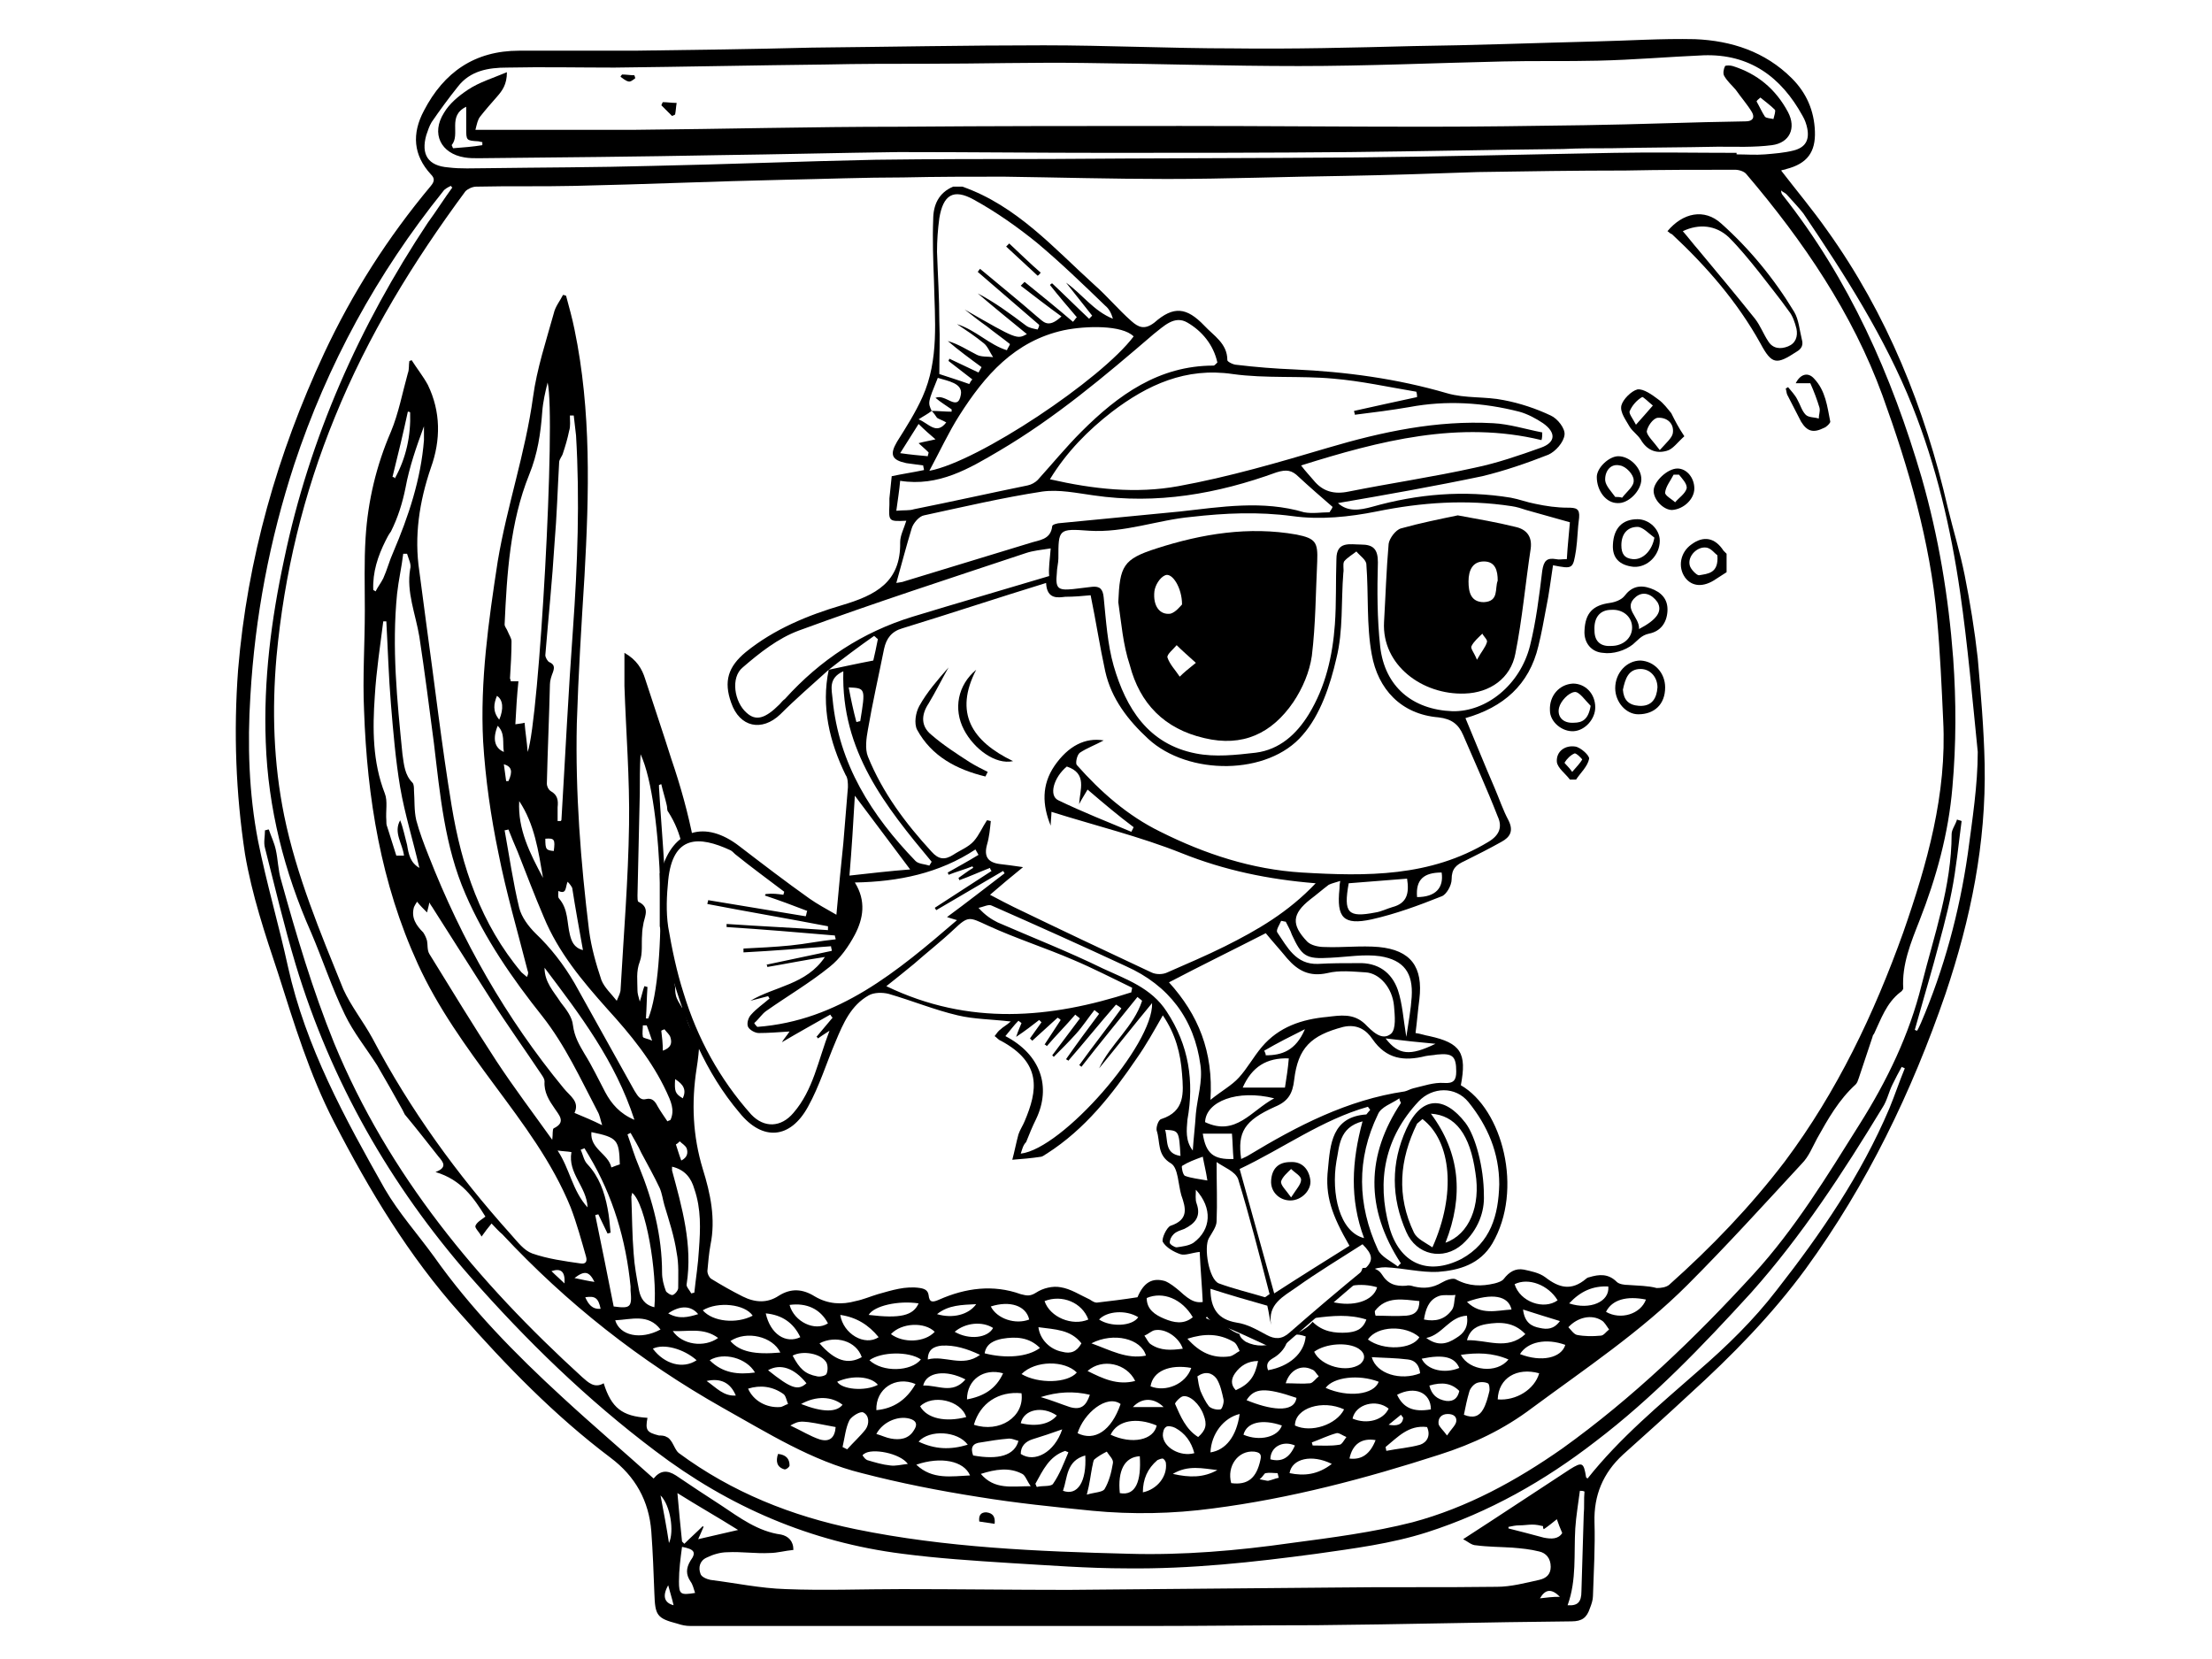<?xml version="1.0" encoding="utf-8"?>
<!-- Generator: Adobe Illustrator 17.1.0, SVG Export Plug-In . SVG Version: 6.00 Build 0)  -->
<!DOCTYPE svg PUBLIC "-//W3C//DTD SVG 1.1//EN" "http://www.w3.org/Graphics/SVG/1.1/DTD/svg11.dtd">
<svg version="1.1" id="Layer_1" xmlns="http://www.w3.org/2000/svg" xmlns:xlink="http://www.w3.org/1999/xlink" x="0px" y="0px"
	 viewBox="0 0 288 216" enable-background="new 0 0 288 216" xml:space="preserve">
<g>
	<path d="M257.5,85.7c-0.4-3.6-1-7.3-1.7-10.8c-0.6-3-1.5-5.9-2.2-8.8c-3-13-7.9-25.2-15.7-36.1c-1.9-2.7-4-5.2-6-7.8
		c0.2-0.1,0.5-0.1,0.7-0.2c2.7-0.7,3.8-2.2,3.7-4.9c-0.1-2.7-1.1-5-3-6.9c-3.5-3.5-7.9-4.9-12.6-5.1c-4.4-0.1-8.7,0.2-13.1,0.3
		C199.7,5.6,191.9,5.9,184,6c-7.8,0.2-15.7,0.4-23.5,0.3c-8.2,0-16.4-0.4-24.6-0.4c-10.1,0-20.1,0.2-30.2,0.3
		C98,6.4,90.3,6.5,82.6,6.6c-5,0-10,0-15,0c-5.8,0-9.8,2.8-12.4,7.8c-1.6,3-1.4,5.8,0.9,8.3c0.5,0.5,0.5,0.9,0,1.5
		C50.5,30.9,45.9,38.1,42.2,46c-6.1,13.1-10,26.8-11.2,41.2c-0.6,8.1-0.3,16.1,0.9,24c0.9,5.3,2.6,10.4,4.3,15.5
		c2.1,6.6,4.1,13.2,7.3,19.4c4.6,8.9,9.7,17.4,16.4,24.9c6,6.8,12.3,13.3,19.6,18.8c3.2,2.4,5,5.6,5.3,9.6c0.2,2.7,0.3,5.4,0.4,8.1
		c0.1,2.8,0.3,3.2,3,3.9c0.6,0.2,1.1,0.3,1.7,0.3c2.7,0,5.4,0,8.1,0c17.3,0,34.7,0,52,0c7.1,0,14.3-0.1,21.4-0.1
		c11.1-0.1,22.1-0.4,33.2-0.5c1.4,0,2-0.5,2.4-1.7c0.2-0.5,0.4-1.1,0.4-1.6c0.1-3.2,0.3-6.4,0.2-9.6c-0.1-3.5,1.1-6.4,3.7-8.8
		c2.9-2.6,5.8-5.2,8.7-7.9c5.5-5,10.7-10.3,15.1-16.3c8-11,13.8-23,18.2-35.8c3.3-9.8,5.3-19.6,5.1-29.9
		C258.3,94.9,257.9,90.3,257.5,85.7z M55.5,17.6c0.2-0.6,0.4-1.2,0.7-1.7c1.1-1.6,2.2-3.1,3.4-4.6c1.6-2.1,4-2.5,6.4-2.5
		c4.7-0.1,9.4,0,14,0c9.1-0.1,18.3-0.3,27.4-0.4c4.5-0.1,8.9-0.1,13.4-0.1c6.8,0,13.7-0.2,20.5-0.1c9.3,0.1,18.5,0.4,27.8,0.4
		c8.9,0,17.7-0.4,26.6-0.6c4.1-0.1,8.2,0,12.3-0.1c4.6-0.1,9.2-0.5,13.8-0.7c6-0.2,10.1,2.8,12.9,7.9c0.3,0.5,0.5,1.1,0.6,1.6
		c0.3,1.5-0.2,2.5-1.8,2.9c-1.2,0.3-2.5,0.4-3.7,0.5c-1.2,0.1-2.5,0-3.7,0c0-0.1,0-0.1,0-0.2c-5.3,0-10.6-0.1-15.9,0
		c-11.2,0.2-22.5,0.5-33.7,0.6c-13.4,0.1-26.7,0.1-40.1,0.2c-7.5,0-14.9,0-22.4,0.1c-9.7,0.2-19.4,0.6-29.1,0.8
		c-7.2,0.2-14.4,0.2-21.7,0.3c-1.6,0-3.2,0.1-4.8-0.1C55.7,21.6,54.8,20.1,55.5,17.6z M208.5,171.9c0.4,0.2,0.7,0.8,1,1.2
		c-0.4,0.3-0.7,0.8-1.1,0.8c-1,0.1-2.1,0.1-3.1-0.1c-0.4-0.1-0.8-0.7-1.1-1C205.4,171.5,207.2,171.1,208.5,171.9z M204.3,169.7
		c1.5-1.6,3.1-2.3,5.1-2.2C209.6,169.5,207,170.6,204.3,169.7z M209.1,170.8c0.8-1.6,2.7-2.1,5.2-1.6
		C213.6,171.1,211,171.9,209.1,170.8z M212,167.3c-0.5,0-1.2-0.1-1.5-0.4c-1.1-1.1-2.3-1-3.6-0.6c-0.1,0-0.3,0.1-0.4,0.2
		c-1.9,1.6-3.5,1.2-5.3-0.2c-0.8-0.6-1.9-0.8-2.8-1c-1.1-0.2-1.9,0.3-2.6,1.2c-0.2,0.3-0.8,0.5-1.2,0.6c-1.7,0.4-3.3,0.4-5-0.5
		c-0.4-0.3-1.4,0.1-1.9,0.4c-1.2,0.7-2.3,0.8-3.6,0.5c-0.3-0.1-0.7-0.2-1-0.1c-1.4,0.1-2.4-0.2-3.2-1.5c-0.6-0.9-1.6-0.9-2.5-0.8
		c-0.3,0.9-0.8,1.7-1.4,2.3c1.1-0.2,2.3-0.1,3.3,0.2c-0.5,1.8-3.1,2.6-5.9,1.9c-0.4,0.5-1,1-1.7,1.3c-0.1,0.3-0.3,0.6-0.5,0.8
		c2.3-0.3,4.5-0.5,6.7,0.2c-0.5,1.4-1.5,1.6-2.5,1.7c-1.6,0.1-3.2-0.1-4.5-1.4c-0.5,0.6-1.2,1.1-1.9,1.4c-0.1,0.1-0.2,0.2-0.4,0.3
		c0.3-0.1,0.8,0,1.4,0.2c-0.2,2.2-2.1,3.9-4.9,4.4c-0.3-0.8,0-1.2,0.7-1.6c0.7-0.4,1.4-1.1,1.7-1.9c0.2-0.4,0.4-0.7,0.6-0.8
		c-0.5,0.3-1.1,0.5-1.7,0.6c0,0,0,0,0,0c-1.4,0.6-2.8,0.7-4.2,0c-0.3-0.2-0.8-0.6-0.8-1c-0.6-0.2-1.1-0.5-1.6-0.9
		c-0.4-0.2-0.8-0.5-1.1-0.8c-0.6,0-1.2-0.1-1.7-0.4c0.2-0.3,0.5-0.5,0.8-0.7c-0.3-0.5-0.5-1-0.7-1.5c-1.3,0.4-2.1,0-3.5-1.3
		c-0.6-0.5-1.2-1-1.9-1.3c-1.7-0.5-2.8,0.2-3.6,2.1c-1.9,0.3-3.6,0.5-5.3,0.7c-0.3,0-0.6-0.2-0.9-0.4c-1.3-0.6-2.5-1.4-3.8-1.6
		c-1-0.2-2.3,0.1-3.2,0.7c-0.8,0.5-1.2,0.4-2,0.2c-3.6-1.3-7.2-0.8-10.6,0.7c-0.9,0.4-1.3,0.4-1.4-0.6c-0.1-0.6-0.5-0.8-1.1-0.9
		c-1.9-0.3-3.7,0.3-5.5,0.8c-1,0.3-1.9,0.7-2.9,0.9c-1.8,0.5-3.6,0.4-5.3-0.6c-1.6-1-3.1-1.1-4.7-0.1c-1.5,1-3.1,0.9-4.7,0.1
		c-1.4-0.7-2.8-1.5-4.1-2.3c-0.3-0.2-0.5-0.7-0.5-1c0.1-1.1,0.2-2.3,0.4-3.4c0.7-3.4,0-6.7-1-9.9c-1.3-4.3-1.5-8.6-0.8-13.1
		c0.2-1.2,0.3-2.4,0.4-3.6c-1.1-1-1.8-2.5-1.9-4.1c-0.1-0.1-0.1-0.1-0.2-0.2c-0.1,0-0.1,0-0.2,0c-0.3-0.5-0.7-1.1-0.8-1.6
		c-0.1-0.4-0.1-0.8-0.1-1.1c-0.1-0.4-0.1-0.9-0.1-1.3c0-0.2,0-0.4,0-0.6c-0.8-1.3-1-2.9-0.8-4.4c-1-1.6-1.2-3.6-0.7-5.4
		c-0.3-1.3-0.2-2.6,0.2-3.8c-0.2-3.5-0.5-7-0.7-10.5c0-0.1,0-0.2,0-0.3c0.1,0,0.2-0.1,0.3-0.1c0.2,0.9,0.5,1.8,0.7,2.7
		c0.1,0.3,0,0.7,0.2,0.9c0.9,1.4,1.5,2.9,1.8,4.4c0.4-0.3,0.9-0.5,1.5-0.6c-0.7-3.6-1.7-7.2-2.9-10.7c-1.1-3.5-2.3-7-3.4-10.4
		c-0.4-1.3-1.1-2.5-2.7-3.4c0,1.6,0,2.9,0,4.3c0.2,6,0.7,12.1,0.6,18.1c-0.1,7.1-0.7,14.3-1.1,21.4c0,0.4-0.2,0.8-0.5,1.5
		c-0.7-0.9-1.6-1.7-2-2.7c-0.7-2.1-1.3-4.2-1.6-6.4c-1.1-9-1.8-18-1.6-27c0.2-6.4,0.6-12.8,1-19.2c0.6-10.7,0.9-21.5-1.3-32.1
		c-0.3-1.5-0.7-2.9-1.1-4.4c-0.1,0-0.2-0.1-0.4-0.1c-0.4,0.8-1,1.5-1.2,2.4c-1,3.6-2.2,7.2-2.7,10.9c-1,7.3-3.4,14.2-4.6,21.4
		c-1.2,7.8-2.3,15.6-1.9,23.4c0.3,4.9,1,9.8,2,14.6c1,5.1,2.5,10.2,3.8,15.3c0.1,0.2,0.1,0.4-0.1,0.8c-0.2-0.2-0.5-0.4-0.7-0.6
		c-5.3-6.3-7.8-13.8-9.1-21.7c-1.3-7.9-2.2-15.8-3.3-23.7c-0.3-2.3-0.6-4.6-0.9-6.8c-0.7-4.6,0-9.1,1.5-13.5
		c1.3-3.6,1.3-7.3-0.4-10.8c-0.6-1.1-1.4-2.1-2.1-3.2c-0.1,0-0.2,0.1-0.3,0.1c-0.1,0.5,0,1.1-0.2,1.6c-0.7,2.5-1.2,5.2-2.2,7.6
		c-1.9,4.4-3,9-3.3,13.8c-0.2,3.1-0.1,6.3-0.1,9.5c0,4.3-0.3,8.7-0.1,13c0.4,11.4,2.2,22.5,7,33c2.6,5.7,6.3,10.8,10,15.8
		c3.7,5,7.5,10,9.9,15.9c0.8,2.1,1.4,4.3,2,6.4c0.2,0.7-0.1,1-0.7,0.9c-2.1-0.3-4.3-0.6-6.3-1.3c-1.1-0.4-1.9-1.5-2.8-2.5
		c-7-7.8-13.1-16.2-18-25.5c-1.2-2.2-2.8-4.2-3.8-6.4c-3-7.4-6.1-14.8-7.7-22.6c-1.4-6.9-1.6-13.8-1-20.7c1-10.8,3.5-21.2,7.6-31.2
		c4.3-10.6,10.2-20.2,17-29.4c0.3-0.3,0.9-0.6,1.4-0.6c4.3-0.1,8.5,0,12.8-0.1c9.2-0.2,18.3-0.6,27.5-0.8c5.1-0.1,10.2-0.3,15.3-0.3
		c4.4-0.1,8.7-0.1,13.1-0.1c7.1,0.1,14.1,0.3,21.2,0.3c7.7,0,15.5-0.3,23.2-0.4c5.8-0.1,11.5-0.3,17.3-0.5
		c6.4-0.1,12.8-0.2,19.2-0.2c4.8-0.1,9.5-0.1,14.3-0.1c0.5,0,1.2,0.2,1.5,0.6c7.4,8.7,13.8,18.1,17.7,28.8c3.4,9.4,6.2,19,7.1,29
		c0.4,4.4,0.6,8.9,0.8,13.3c0.5,9.6-2.1,18.7-5.2,27.6c-3.8,10.6-8.6,20.7-15.4,29.8c-4.5,5.9-9.6,11.2-15.1,16.1
		c-0.4,0.3-1,0.4-1.6,0.4C214.6,167.4,213.3,167.4,212,167.3z M190.2,176.4c2.1-0.3,4.1-0.3,6.2,0.6
		C194.9,178.9,191.3,178.5,190.2,176.4z M193.9,181.2c-0.2,0.8-0.4,1.6-0.8,2.3c-0.5,0.9-1.3,1.2-2.5,0.7c0.2-1,0.4-2,0.7-3
		c0.1-0.4,0.5-0.9,0.9-1.1c0.4-0.2,1.1-0.2,1.5,0C193.9,180.1,194,180.9,193.9,181.2z M188.3,182.4c-1.2-0.2-1.9-0.8-2.2-2
		c1.7-0.5,2.9-0.3,3.9,0.7C189.8,182,189.3,182.5,188.3,182.4z M189.6,185.1c-0.1,0.5-0.6,0.9-1.2,1.8c-0.5-0.7-1-1.1-1.1-1.5
		c-0.1-0.8,0.4-1.3,1.2-1.3C189.3,184.1,189.7,184.5,189.6,185.1z M144.6,186.8c0.9-1.9,3.4-2.3,6-1.2
		C150.2,187.5,147.4,188.1,144.6,186.8z M145.8,194.4c-0.3-2.9,0.6-4.7,2.6-4.8C148.6,192.8,147.9,194.8,145.8,194.4z M52.6,111.4
		h-1c-0.4-1.3-0.8-2.5-1.2-3.8c-0.1-0.2-0.1-0.5-0.1-0.8c-0.1-1.2,0.2-2.5-0.2-3.5c-1.6-4.1-1.6-8.4-1.3-12.7
		c0.2-3.3,0.7-6.5,1.1-9.7c0.1,0,0.3,0,0.4,0c0.2,3.6,0.3,7.2,0.6,10.8c0.3,3.6,0.6,7.2,1.2,10.8c0.6,3.5,1.7,7,2.5,10.5
		c-1.2-0.7-1.4-1.8-1.6-3c-0.3-1.1-0.5-2.2-0.9-3.2C51.2,108.4,52.4,109.8,52.6,111.4z M52.8,63.5c0.5-2.7,1.4-5.3,2.4-8
		c0,0.6,0,1.2,0,1.8c-0.4,5.1-2,9.9-4,14.6c-0.5,1.1-0.8,2.3-1.3,3.4c-0.3,0.6-0.7,1.1-1,1.7c-0.1-0.1-0.2-0.1-0.3-0.2
		c-0.1-2.3,0.6-4.4,1.6-6.4c0.2-0.4,0.4-0.8,0.7-1.2C51.8,67.4,52.4,65.5,52.8,63.5z M51.1,62.1c0.7-2.8,1.4-5.7,2-8.5
		c0.1,0,0.2,0,0.3,0.1c0.1,3-0.5,5.9-2,8.6C51.4,62.2,51.3,62.1,51.1,62.1z M54.6,82.9c0.7,4.6,1.3,9.3,1.9,13.9
		c0.8,6.7,1.4,13.4,4.1,19.6c2.5,5.8,6.1,11,10,15.9c3,3.8,5,8.2,7.2,12.4c0.3,0.5,0.4,1.2,0.6,1.8c-1.2-0.6-2.4-1.1-3.6-1.6
		c0.7-1.5-0.6-2.2-1.4-3.2c-7.5-9.1-13.3-19.3-17.6-30.3c-0.6-1.5-1.2-3.1-1.6-4.6c-0.3-1.3-0.2-2.6-0.3-3.9c0-0.3,0-0.8-0.2-1
		c-1-1-1.1-2.3-1.3-3.7c-0.7-7-1.4-13.9-0.7-20.9c0.2-1.8,0.6-3.5,0.8-5.2c0.2,0,0.3,0,0.5,0c0.2,0.7,0.6,1.4,0.4,2
		C52.9,77.1,54.1,79.9,54.6,82.9z M64.8,94.5c1,1,0.6,2.2,0.8,3.4C64.4,97.4,64.1,96.2,64.8,94.5z M64.7,90.6
		c0.8,0.5,0.9,1.7,0.3,3.1C64.1,92.6,64.3,91.6,64.7,90.6z M66.2,101.7l-0.3,0c-0.1-0.7-0.2-1.4-0.3-2.2
		C66.6,99.8,66.8,100.4,66.2,101.7z M74.2,54.1c0.2,0,0.3,0,0.5,0c0.1,0.9,0.2,1.8,0.3,2.6c0.5,8.4,0.2,16.8-0.4,25.2
		c-0.6,8.2-1,16.5-1.5,24.8c0,0.1,0,0.1-0.1,0.2c-0.1,0-0.3,0-0.4,0c0-0.6,0-1.2,0-1.8c0.1-0.9,0-1.6-0.9-2.1
		c-0.3-0.2-0.5-0.6-0.5-1c0.1-4.3,0.3-8.6,0.4-12.9c0-0.5,0.2-1.1,0.4-1.6c0.2-0.6,0.2-1-0.5-1.3c-0.2-0.1-0.5-0.6-0.5-0.9
		c0.4-4.9,0.9-9.7,1.2-14.6c0.3-3.5,0.4-7,0.6-10.5c0-0.4,0.4-0.8,0.5-1.2c0.3-0.9,0.6-1.9,0.8-2.9C74.3,55.5,74.2,54.8,74.2,54.1z
		 M75.9,123.7c-1.2-0.3-1.5-1.2-1.7-2c-0.4-1.6-0.2-3.3-1.4-4.7c-0.2-0.2-0.1-0.6-0.1-1c1.1,0.5,0.9-0.5,1.2-1.2
		c0.3,0.3,0.5,0.6,0.6,0.8C74.9,118.2,75.4,120.9,75.9,123.7z M72.1,110.8c-1-0.1-1.1-0.2-1.1-1.6C72.2,109.1,72.3,109.3,72.1,110.8
		z M68.7,97.9c-0.1-1.4-0.3-2.5-0.4-3.8c-0.3,0.1-0.6,0.1-1.2,0.2c0.1-1.9,0.2-3.7,0.4-5.6h-1c0-0.2-0.1-0.3-0.1-0.4
		c0.1-1.6,0.2-3.2,0.2-4.8c0-0.4-0.3-0.8-0.5-1.3c-0.1-0.3-0.4-0.6-0.4-0.9c0.3-6.6,0.7-13.3,3.2-19.5c1.1-2.7,1.5-5.4,1.7-8.2
		c0.1-1.3,0.4-2.6,0.7-3.8C72.4,54.4,70.2,93.8,68.7,97.9z M70.7,114.3c-1.7-3.2-3.3-6.3-3.1-10C69.6,107.3,70.1,110.8,70.7,114.3z
		 M66.2,108c0.4,1,0.8,2,1.2,2.9c1.1,2.8,2.2,5.7,3.4,8.5c1.9,4.6,5,8.3,8.3,12c3,3.3,5.8,6.7,7.7,10.8c0.5,1.1,1.1,2.3,0.5,3.6
		c-0.1,0.1-0.3,0.1-0.4,0.2c-0.4-0.6-0.9-1.3-1.3-2c-0.3-0.6-0.7-1.1-1.5-0.9c-0.8,0.2-1.1-0.5-1.5-1.1c-2.6-4.7-5.2-9.3-7.8-14
		c-1.4-2.4-3.1-4.6-5.1-6.5c-0.9-0.9-1.8-2.1-2.1-3.3c-0.8-3.3-1.3-6.8-1.9-10.1C65.9,108.1,66.1,108,66.2,108z M83.1,117.4
		c-0.1-0.1-0.1-0.5-0.1-0.8c0.1-4.4,0.2-8.9,0.3-13.3c0-1.7,0-3.4,0.1-5.1c3,6.4,3.5,28.4,1,34.4c-0.1,0-0.2,0-0.3,0
		c0.1-1.4,0.1-2.7,0.2-4.1c-0.1,0-0.3-0.1-0.4-0.1c-0.2,0.5-0.3,1.1-0.6,2c-0.2-0.7-0.3-1.1-0.3-1.4c0-1.3-0.2-2.5,0.3-3.8
		c0.4-1.1,0.2-2.3,0.3-3.5c0-0.5,0.1-1.1,0.2-1.6C84,119.2,84.6,118.1,83.1,117.4z M84.9,135.5c-0.6-0.3-1.1-0.3-1.2-0.5
		c-0.1-0.5,0-1,0-1.5c0.2,0,0.3,0,0.5,0C84.4,134,84.6,134.6,84.9,135.5z M86.1,134.2c0.1-0.1,0.3-0.1,0.4-0.2
		c0.3,0.4,0.7,0.7,0.8,1.1c0.2,0.7,0.1,1.3-1,1.7C86.3,135.9,86.2,135,86.1,134.2z M88.9,143c-1-0.6-1.1-0.9-1-2.5
		C89,141.2,89.4,141.9,88.9,143z M89.4,149.5c0.2,0.6,0.1,1.2-0.7,1.6c-0.3-0.8-0.5-1.5-0.7-2.1c0.2-0.1,0.3-0.2,0.5-0.4
		C88.8,148.9,89.2,149.1,89.4,149.5z M90.4,154.8c0.9,2.6,0.8,5.2,0.6,7.9c-0.1,1.9-0.4,3.7-0.6,5.6l-0.4,0.1
		c-0.2-0.4-0.7-0.9-0.6-1.2c0.8-5.1-0.6-10-1.9-14.8c0-0.1,0-0.2,0-0.5C89.2,152.3,90,153.4,90.4,154.8z M90.9,171.1
		c-1.3,0.4-2.5,0.7-3.9-0.1C88.6,169.9,90,170,90.9,171.1z M88.1,163.1c0.3,1.5,0.2,3,0.2,4.6c0,0.3-0.4,0.8-0.7,0.9
		c-0.2,0.1-0.8-0.3-0.9-0.5c-0.3-0.8-0.5-1.6-0.5-2.4c0-4.8-1.2-9.4-3-13.8c-0.6-1.4-1-2.8-1.5-4.2l0.4-0.2c0.5,0.9,1,1.7,1.4,2.6
		c0.8,1.5,1.7,3.1,2.4,4.6c0.3,0.7,0.4,1.5,0.6,2.2C87.1,158.9,87.8,161,88.1,163.1z M85.2,170.2c-1.3-0.3-1.8-1.2-2-2.2
		c-0.3-1.6-0.6-3.2-0.7-4.8c-0.2-2.4-0.2-4.9-0.3-7.4c0-0.1,0.1-0.3,0.1-0.5C84.1,156.7,85.6,165.8,85.2,170.2z M78.8,142.2
		c-0.9-1.7-1.7-3.4-2.7-5c-0.7-1.2-1.3-2.2-1.5-3.7c-0.1-1.1-0.9-2.1-1.6-3c-0.9-1.4-2.1-2.6-2.1-4.5c4.6,6.1,9.2,12.1,11.7,19.8
		C80.7,145,79.6,143.7,78.8,142.2z M80.7,151.6c-0.3,0.1-0.6,0.2-1.1,0.4c-0.4-1.8-2.8-2.4-2.6-4.6
		C80.4,148.1,80.6,148.4,80.7,151.6z M53.9,118.1c0.1-0.2,0.2-0.4,0.4-0.7c0.4,0.5,0.8,0.9,1.3,1.4c0.1-0.5,0.2-0.7,0.3-1.3
		c0.2,0.4,0.4,0.6,0.5,0.8c2.5,3.9,5,7.9,7.5,11.8c2.1,3.3,4.4,6.5,6.6,9.8c0.2,0.3,0.4,0.6,0.4,0.9c-0.1,1.4,0.6,2.5,1.3,3.5
		c0.5,0.8,1.6,1.8-0.1,2.6c-0.2,0.1-0.1,0.8-0.2,1.5c-2.5-3.5-5-6.8-7.3-10.3c-3-4.6-5.8-9.2-8.7-13.9c-0.3-0.5-0.2-1.2-0.3-1.7
		c-0.1-0.4-0.3-0.8-0.5-1.1C54.2,120.5,53.5,119.5,53.9,118.1z M74.4,150c-0.5,2.8,2,4.5,2.1,7.2c-2-2.2-2.3-5-3.9-7.4
		C73.3,149.9,73.8,149.9,74.4,150z M78.2,170.4c-1.1,0.1-1.6-0.6-2-1.5C77.5,168.7,77.9,169,78.2,170.4z M74.8,166.4
		c1.3-1,1.9-0.9,2.6,0.5C76.6,166.8,75.8,166.6,74.8,166.4z M77.5,158.2l0.4-0.1c0.4,0.8,0.8,1.7,1.2,2.5c0.1,0,0.3-0.1,0.4-0.1
		c-0.1-1.1-0.2-2.2-0.4-3.2c-0.4-2.1-1.1-4.1-2.6-5.7c-0.5-0.5-0.6-1.3-0.9-1.9c0.2-0.1,0.3-0.1,0.5-0.2c0.2,0.3,0.4,0.7,0.6,1
		c3.1,5.2,4.8,10.9,5.4,17c0,0.2,0,0.3,0,0.5c0.2,2.2,0,2.4-2.2,2.1C79.1,166,78.3,162.1,77.5,158.2z M86,173.1
		c-2.6,1.4-5.3,0.8-5.9-1.2C82.2,171.8,84.4,171,86,173.1z M90.7,177.1c-1.8,1.2-4.2,0.5-5.7-1.5C86.4,174.9,89,175.6,90.7,177.1z
		 M87.6,173.3c2,0.1,4-0.5,5.9,0.9C91.7,175.5,88.8,175.1,87.6,173.3z M149.2,176.5c-2.5,0.5-4.6-0.7-7.1-1.6
		C145,173.4,148.6,174.3,149.2,176.5z M143.1,171.8c1-1.1,3.5-1.3,5.1-0.3C147.4,172.7,144.6,172.8,143.1,171.8z M171.1,176
		c1.5-1.1,4.4-1.3,5.8-0.4c0.9,0.6,0.9,1.4,0.2,2C175.4,178.8,172,177.9,171.1,176z M175,183.5c-1,2-4.3,3.1-6.4,2.1
		C168.6,183.3,172.2,182.2,175,183.5z M171.7,179.2c-0.4,0.3-0.7,0.8-1.1,0.9c-1,0.1-2.1,0-3.2,0c0.5-1.7,2-2.5,3.4-1.8
		C171.2,178.4,171.4,178.9,171.7,179.2z M168.8,182c-0.3,2.1-3.6,1.5-6.5,0.3C163.3,180.7,164.7,180.6,168.8,182z M166.9,185.6
		c-0.5,1.5-2.9,2.1-5,1.2C162.3,185.2,164.3,184.7,166.9,185.6z M160.9,181c-0.7-0.7-0.6-1.5-0.1-2.2c0.7-1,1.7-1.6,3-1.6
		C163.4,179.2,162.7,180.2,160.9,181z M160.1,176.6c-2.2,0.3-3.9-0.5-5.5-2.3c2.2-0.7,4.1-0.7,6,0.4c0.4,0.2,0.6,0.8,0.8,1.2
		C161,176.1,160.6,176.5,160.1,176.6z M149.8,180.5c0.3-2,2.5-2.9,5.3-2.4C154.4,180.2,151.8,181.3,149.8,180.5z M151.5,183.2h-4
		C148.7,181.9,150.3,182,151.5,183.2z M154,181.8c0.9-0.2,2.2,1,2.7,2.4c0.5,1.3,0.3,2-0.7,2.9c-1.6-1-2.3-2.7-3-4.3
		C152.9,182.7,153.6,181.9,154,181.8z M156.3,181.1c-0.2-0.6-0.3-1.2-0.4-1.9c1-0.7,1.9-0.5,2.5,0.3c0.5,0.8,0.7,1.8,0.9,2.7
		c0.1,0.4-0.2,1.3-0.4,1.3c-0.5,0.1-1.2-0.1-1.5-0.4C157,182.6,156.6,181.8,156.3,181.1z M151.6,171.7c-1.2-0.5-2.3-1.2-2.3-2.7
		c2.1-0.9,4.6,0.1,6,2.5C154.1,172.5,152.8,172.2,151.6,171.7z M150.3,173.2c1.4-0.3,3.2,0.9,3.7,2.4c-1.5,0.2-2.9,0.3-4.2-0.6
		c-0.3-0.2-0.5-0.7-0.8-1.1C149.5,173.7,149.9,173.3,150.3,173.2z M147.8,179.8c-2.3,0.6-4.2-0.3-6.2-1.3
		C143.5,176.8,146.7,177.5,147.8,179.8z M133,181.4c0.4,3.1-2.9,5.2-6.2,4.1C127.6,182.7,130,181.1,133,181.4z M133,178.9
		c1.8-1.8,5.6-1.8,7.2-0.2C139,180.1,135.2,180.2,133,178.9z M137.6,184.3c-0.9,1.1-2.6,1.5-4.7,1
		C133.3,183.5,135.7,183,137.6,184.3z M135.5,181.9c2.2-0.7,4.3-0.8,6.4-0.3c-0.5,1.5-1.2,2-2.6,1.6
		C138.1,182.8,136.9,182.3,135.5,181.9z M136,169.4c2.3-0.9,4.9,0.2,5.7,2.4C139.6,172.7,136.7,171.5,136,169.4z M140.8,174.9
		c-0.6,1.1-1.4,1.4-2.5,1.1c-1.6-0.3-2.9-1.6-3.1-3.2C137.4,173.1,139.4,173.1,140.8,174.9z M135.4,175.5c-1.6,1.2-4.5,1.4-7.2,0.7
		c0.2-1.3,1.3-1.7,2.3-1.9C132.3,174,134,174.1,135.4,175.5z M129,170.1c2.5-0.8,4.6-0.1,5,1.7C132.2,172.5,129.8,171.7,129,170.1z
		 M129.3,172.9c-0.7,1.3-3.1,1.6-5,0.5C125.7,172.2,127.9,172,129.3,172.9z M122,171.1c1.5-1.2,3.2-1.2,5.1-1.3
		C126.1,171.2,124,171.7,122,171.1z M122.6,175.2c1.7-0.1,3.3,0.4,5,1.2c-2.3,1.7-4.6,0-6.8,0.6
		C120.8,175.7,121.6,175.3,122.6,175.2z M119.8,183.1c1.6-1.6,5.3-0.8,6,1.4C123.1,185.2,120.7,184.7,119.8,183.1z M126,188.1
		c-2.3,0.7-4.3,0.6-6.4-0.4C121,186.1,124.7,186.3,126,188.1z M120.2,180.4c0.4-1.8,3-2.1,5.5-0.8
		C124,181.6,122.1,180.3,120.2,180.4z M116,173.7c1.4-1.5,4.4-1.6,5.7-0.3C120.4,174.8,117.6,174.9,116,173.7z M113.1,171.2
		c0.7-1.2,3.9-1.9,6.5-1.5C118.9,171.3,117.2,171.7,113.1,171.2z M114.4,174.1c-1.8,1.2-4.6-0.4-5-2.9
		C111.5,171.5,113.1,172.5,114.4,174.1z M109,179.9c2-0.9,4.4-0.7,5.3,0.4C112.6,181.2,109.6,180.9,109,179.9z M119.2,180.2
		c-1.2,2.1-2.9,3.2-5.1,3.4C114,180.8,116.6,179.1,119.2,180.2z M112.2,176.7c-1.8,1-3.5,0.5-5.5-1.8
		C108.8,173.8,111.5,174.6,112.2,176.7z M107.6,178.9c-0.1,0.2-0.8,0.4-1.2,0.3c-1.6-0.3-2.3-1-3.2-2.7c1.3-0.7,3.7-0.3,4.4,0.9
		C107.8,177.8,107.8,178.5,107.6,178.9z M102.8,169.9c2.2-0.3,4,0.5,5,2.4C106.1,173.4,103.4,172.1,102.8,169.9z M104.2,174.1
		c-1.9,0.9-3.9-0.4-4.5-3.1C101.8,171.2,103.3,172.2,104.2,174.1z M101.6,176.1c-3.3,0.3-5.3-0.1-6.5-1.5
		C97.2,173.2,100.6,174,101.6,176.1z M91.5,170.6c2-1.2,5.5-0.8,6.5,0.7C95.9,172.4,92.8,172.1,91.5,170.6z M92.4,177.1
		c1.8-1.1,4.8-0.3,5.9,1.6C96.1,179,94.1,178.8,92.4,177.1z M95.8,181.7c-1.6,0.1-2.5-1-3.8-1.9C93.8,179.4,95.1,180,95.8,181.7z
		 M102,181.5c0.3,0.2,0.4,0.8,0.6,1.3c-0.4,0.1-0.7,0.4-1.1,0.4c-1.7,0.1-3.4-0.8-4.1-2.4C99,180.3,100.6,180.5,102,181.5z
		 M100,178.4c1.6-0.9,3.4-0.3,5,1.7C103.9,181.1,103,180.8,100,178.4z M108.8,185.8c-0.1,1.4-0.8,2-2.1,1.6
		c-1.2-0.4-2.3-1.1-3.8-1.8C104.2,184.9,104.2,184.9,108.8,185.8z M104.3,182.8c2-1.1,4-1,5.4,0.1
		C108.9,183.9,107.1,183.9,104.3,182.8z M110.6,184.9c0.3-0.5,1.4-1.2,1.8-1c0.8,0.4,0.8,1.5,0.3,2.2c-0.7,0.9-1.6,1.7-2.4,2.6
		c-0.2-0.1-0.4-0.2-0.6-0.3C110,187.1,110.1,185.9,110.6,184.9z M112.5,189.3c1-0.8,4.7-0.1,5.7,1.3c-0.9,0.1-1.6,0.3-2.3,0.2
		c-1-0.1-2-0.4-3-0.7c-0.2-0.1-0.4-0.3-0.5-0.5C112.2,189.6,112.4,189.3,112.5,189.3z M116,187.3c-0.6-0.1-1.2-0.4-1.9-0.6
		c0.9-1.7,3.1-2.5,4.6-1.9c0.7,0.3,0.7,0.8,0.3,1.4C118.3,187.4,117.1,187.5,116,187.3z M113.2,177.1c1.5-1.1,5.1-1.2,6.7-0.1
		C118.6,178.6,114.9,178.7,113.2,177.1z M126.3,192.1c-2.4,0.1-4.9,0.6-7-1.4C122.5,189.6,125.5,190.2,126.3,192.1z M125.9,182.2
		c0-2.6,2.2-4.1,4.7-3.4C129.7,180.8,128.1,181.8,125.9,182.2z M127.7,187.8c1.2-0.2,2.4-0.4,3.7-0.5c0.4,0,0.8,0.2,1.2,0.3
		c-0.5,1.9-2.6,2.5-5.9,1.9C126.3,188.4,126.7,187.9,127.7,187.8z M133.1,191.9c0.4,0.2,0.6,0.9,1.1,1.6c-2.5,0-4.7,0.5-6.5-1.6
		C129.6,191.3,131.4,191,133.1,191.9z M132.9,189.3c0-1,0.6-1.6,1.5-1.9c1.3-0.4,2.5-0.8,3.9-1.3
		C137.3,189.1,134.7,190.5,132.9,189.3z M138.7,188.9c0.1,0.1,0.3,0.1,0.4,0.2c-0.6,1.4-1.1,2.8-2,4.1c-0.3,0.4-1.4,0.2-2.1,0.4
		c-0.1-0.1-0.1-0.3-0.2-0.4C135.8,191.4,136.6,189.6,138.7,188.9z M141.3,189.5c0.2,3.4-1,5.3-2.9,4.6
		C139,192.4,138.8,190.2,141.3,189.5z M140.3,186.6c0.8-2.6,3.8-5.1,5.6-3.8C144.7,186.3,142.5,187.7,140.3,186.6z M142.2,191
		c0.1-0.3,0.1-0.8,0.3-1c0.5-0.4,1-0.7,1.6-1c0.3,0.5,0.9,1,0.8,1.5c-0.2,1.2-0.5,2.4-1.1,3.4c-0.3,0.4-1.3,0.4-2.3,0.7
		C141.9,193.1,142,192,142.2,191z M150.7,190.1c0.2-0.1,0.5-0.2,0.7-0.2c0.2,0.1,0.4,0.4,0.4,0.6c0.2,1.7-1.1,3.4-3,3.8
		C148.8,192.6,149.4,191.2,150.7,190.1z M151.4,186.9c0-0.4,0.1-0.9,0.4-1.1c0.2-0.2,0.8-0.1,1.2,0.1c1.3,0.7,2.1,1.8,2.5,3.3
		C153.7,189.7,151.5,188.5,151.4,186.9z M158.5,191.4c-1.8,1-3.6,1-5.8,0.5C154.7,190.7,156.6,191.2,158.5,191.4z M157.6,189.1
		c0.1-2.4,1.7-4.5,3.8-5C161,187,159.6,188.8,157.6,189.1z M163.3,189c0.7,0.1,1,0.3,0.8,1.1c-0.5,2.3-1.6,3.3-3.8,3
		C159.7,190.9,161.2,188.8,163.3,189z M164.8,191.8c0.5-0.1,1,0,1.5,0c0.1,0,0.1,0.4,0.2,0.6c-0.5,0.1-0.9,0.3-1.4,0.4
		c-0.2,0-0.5-0.1-1.1-0.2C164.5,192.2,164.6,191.8,164.8,191.8z M165.4,190c0-1.6,1.6-2.5,3.2-1.8
		C167.9,189.8,166.9,190.4,165.4,190z M173.4,190.6c-1.8,1.4-3.6,1.6-5.5,1.2C168.2,189.9,170.8,189.3,173.4,190.6z M170.9,188.2
		c0-0.1-0.1-0.3-0.1-0.4c1.1-0.4,2.1-0.9,3.2-1.2c0.3-0.1,0.8,0.3,1.3,0.5c-0.3,0.4-0.6,1-0.9,1
		C173.2,188.3,172.1,188.2,170.9,188.2z M172.6,180.7c1-1.4,4.3-1.8,6.9-0.8C178.9,181.6,175.5,182,172.6,180.7z M184.8,174.1
		c-0.9,1.6-4.7,1.8-6.7,0.3C179.3,172.6,183,172.5,184.8,174.1z M179,170.7c1.5-2,3.7-1.5,5.8-1.3c0,1.2-0.5,1.8-1.7,1.9
		c-1.3,0.1-2.7,0-4,0C179,171,179,170.8,179,170.7z M184.9,178.8c-2.5,1-5.7,0.1-6.3-2.1c1.6,0.1,3.1,0.1,4.7,0.3
		C184.3,177.1,184.8,177.8,184.9,178.8z M179.1,187.5c-0.7,1.8-1.8,2.6-3.4,2.4C176.1,188,177.3,187.2,179.1,187.5z M176.1,184.7
		c0.4-1.9,3.1-2.6,4.7-1.3C180.1,184.9,178,185.5,176.1,184.7z M185.8,185.8c0.5,1.1,0,2-0.9,2.3c-1.4,0.4-2.9,0.5-4.4,0.8l-0.1-0.5
		C182,187.1,183.4,185.5,185.8,185.8z M180.8,185.5c0.5-0.4,1.1-0.9,1.6-1.3l0.3,0.4C182.6,185.5,181.9,185.7,180.8,185.5z
		 M181.9,181.6c2.3-1.2,4.4-0.3,4.4,1.9C184,183.9,182.7,183.3,181.9,181.6z M185.1,176.9c2.9-0.6,4.3-0.2,4.9,1.2
		C188.1,178.9,185.8,178.4,185.1,176.9z M189.6,174.2c-1.2,0.8-2.4,1.1-3.9,0c2.1-0.4,3-2.8,5.3-2.9
		C191.2,172.8,190.6,173.6,189.6,174.2z M185.4,171.8c0.2-1.3,0.6-2.5,1.8-3c0.6-0.3,1.5-0.1,2.3-0.2c-0.2,0.7-0.1,1.5-0.5,2
		C188.1,171.8,186.9,172.1,185.4,171.8z M193.5,172.4c1.8-0.3,3.6-0.3,5.1,1.3c-2.4,2.2-5,0.7-7.6,0.8
		C191.4,173,192.4,172.6,193.5,172.4z M191,169.5c3.3-1.2,5.4-0.8,5.8,1C194.9,170.6,192.8,171.3,191,169.5z M197.2,167.2
		c1.8-0.9,4.4,0.1,5.6,2.1C201,170.6,197.9,169.5,197.2,167.2z M203.1,172c-0.8,1.1-1.7,1.1-2.6,0.9c-1.1-0.2-2-0.7-2.2-2.4
		C199.9,171,201.4,171.5,203.1,172z M200.4,178.8c-0.6,2.1-3,3.6-5.4,3.4C195.1,179.4,197.5,178,200.4,178.8z M197.9,176.3
		c1-1.6,3.4-2.1,5.9-1.2C203.3,176.8,200.7,177.4,197.9,176.3z M73.5,167.1c-0.5-0.5-1.1-1-1.7-1.6C73,165.1,73.6,165.5,73.5,167.1z
		 M87,206.4c0.2,0.8,0.5,1.7,0.7,2.6C86.5,208.7,86.2,207.8,87,206.4z M86,194.7c1.3,1.3,1.8,4.7,1.1,6.2
		C86.8,198.9,86.4,196.8,86,194.7z M88.4,205.9c0-1.5,0.2-3,0.4-4.5c1.6,0.3,1.9,0.7,1.1,1.8c-0.6,1-0.6,1.8,0,2.7
		c0.3,0.4,0.4,0.9,0.6,1.5C88.6,207.7,88.4,207.6,88.4,205.9z M91.5,198.7c-0.8,0.8-1.6,1.5-2.4,2.3c-0.1-0.1-0.2-0.2-0.3-0.3
		c-0.2-2-0.4-3.9-0.6-6.3c2.7,1.7,5.2,3.1,7.9,4.8c-1.8,0.4-3.4,0.8-5.2,1.2c0.3-0.7,0.5-1.1,0.7-1.6
		C91.6,198.8,91.5,198.7,91.5,198.7z M200.5,208.1c0.7-1.2,1.5-1.3,2.6-0.2C202.1,207.9,201.4,208,200.5,208.1z M201,200.2
		c-1.5-0.4-3-0.8-4.6-1.2c0-0.1,0-0.1,0-0.2c0.5-0.1,0.9-0.2,1.4-0.2c0.6,0,1.2-0.1,1.7-0.1c0.5,0,1,0.1,1.4,0.2
		c0,0.1,0,0.3,0.1,0.4c0.6-0.4,1.2-0.9,1.7-1.3c0.2,0.6,0.4,1.1,0.7,1.8C202.9,200.4,202,200.4,201,200.2z M206.2,197.2
		c-0.1,3.3-0.2,6.7-0.3,10c0,1.4-0.5,1.9-1.8,1.8c1.2-3.3,0.8-6.7,1-10c0.1-1.6,0.4-3.3,0.6-4.9c0.2,0,0.4,0,0.6,0.1
		C206.2,195.2,206.3,196.2,206.2,197.2z M256.2,111.2c-1.1,7.6-3.1,15-6.1,22c-0.2,0.4-0.3,0.7-0.5,1c-0.1,0-0.2-0.1-0.3-0.1
		c0.8-2.9,1.7-5.9,2.5-8.8c0.8-3,1.7-6.1,2.3-9.2c0.6-3,0.9-6.2,1.3-9.2c-0.2-0.1-0.4-0.1-0.6-0.2c-0.2,0.7-0.7,1.3-0.7,1.9
		c0,6.8-2.3,13.2-3.9,19.6c-1.6,6.5-4.5,12.5-8.1,18.2c-4.2,6.7-8.4,13.6-13.8,19.5c-7.6,8.3-15.7,16.1-24.9,22.7
		c-6,4.2-12.4,7.7-19.5,9.6c-5.1,1.3-10.5,2-15.8,2.7c-7,1-14.1,1.6-21.1,1.4c-11.9-0.3-23.9-0.8-35.6-3.2c-8.3-1.7-16.1-4.8-23-9.9
		c-0.4-0.3-0.6-0.9-0.9-1.4c-0.2-0.3-0.4-0.6-0.7-0.7c-0.3-0.2-0.7-0.2-1-0.2c-1.6-0.4-1.8-0.7-1.5-2.3c-3.3-0.2-4.7-1.3-5.7-4.5
		c-1.2,0.7-2-0.1-2.8-0.8c-13.6-12.4-25.2-26.3-32.3-43.5c-2.8-6.9-4.9-14-6.9-21.2c-0.4-1.3-0.4-2.7-0.7-4
		c-0.2-0.9-0.6-1.7-0.9-2.6c-0.2,0-0.3,0.1-0.5,0.1c0,0.8-0.2,1.6,0,2.3c1.3,5.1,2.5,10.2,4,15.2c4.6,15.2,12.3,28.7,22.7,40.6
		c7.3,8.3,15.2,16,24.1,22.7c9.6,7.3,20.3,11.9,32.2,13.4c4.6,0.6,9.2,0.9,13.9,1.2c5.1,0.3,10.2,0.7,15.3,0.7
		c8.3,0.1,16.5-0.8,24.7-1.9c4.9-0.7,9.7-1.3,14.4-2.8c8.1-2.6,15.3-6.7,21.9-11.8c7.5-5.7,14-12.5,20.3-19.4
		c6.6-7.4,12-15.7,17.1-24.1c0.6-0.9,0.8-2,1.3-3c0.4-0.8,0.8-1.6,1.2-2.3c0.1,0.1,0.3,0.1,0.4,0.2c-0.7,1.7-1.3,3.5-2,5.2
		c-3.7,8.7-8.9,16.3-14.7,23.7c-3,3.9-6.5,7.3-10.2,10.5c-5,4.4-10.2,8.7-14.4,14c-0.1-0.1-0.2-0.1-0.2-0.2c-0.3-1.9-0.5-2-2.1-1
		c-4.6,3-9.1,6-13.9,9.1c0.6,0.3,1.1,0.8,1.7,0.8c1.5,0.2,3.1,0.2,4.7,0.3c1.2,0.1,2.3,0.2,3.5,0.5c0.9,0.2,1.5,0.9,1.5,2
		c0,1-0.6,1.5-1.5,1.7c-1.8,0.4-3.7,0.9-5.5,0.9c-7.2,0.1-14.4,0-21.6,0.1c-11.4,0.1-22.8,0.2-34.2,0.3c-7.2,0-14.5-0.1-21.7-0.1
		c-5,0-10.1,0.2-15.1,0c-3.3-0.1-6.6-0.8-9.8-1.2c-0.5-0.1-1.2-0.4-1.3-0.8c-0.3-0.8-0.1-1.7,0.8-2.1c0.8-0.4,1.8-0.7,2.7-0.7
		c1.8-0.1,3.7,0.2,5.5,0.1c1,0,2-0.3,3.1-0.4c0-1.2-0.7-1.8-1.6-2c-3-0.4-5.4-2.2-7.8-3.8c-2-1.3-4-2.6-5.9-3.9
		c-1.1-0.7-2-0.7-2.9,0.4c-4-3.6-8-7-11.9-10.6c-6.1-5.6-11.9-11.5-16.7-18.3c-2.1-2.9-4.6-5.7-6.4-8.8
		c-5.2-9.2-10.3-18.5-12.6-28.9c-1.2-5.5-2.8-10.9-3.9-16.4c-1.2-6.2-1.4-12.6-1-18.9c0.6-10.3,2.5-20.3,5.7-30.1
		c4.3-13,10.8-24.9,19.4-35.6c0.2-0.3,0.6-0.5,1-0.7c0.1,0.1,0.1,0.2,0.2,0.2c-1.1,1.5-2.1,3.1-3.2,4.6c-8.9,13.4-15.4,28-18.7,43.8
		c-1.7,7.9-2.7,15.8-2.4,23.8c0.3,8.6,2.4,16.9,5.9,24.8c1.5,3.5,2.7,7.2,4.4,10.7c1.1,2.3,2.8,4.4,4.2,6.6c1.1,1.9,2.2,3.8,3.3,5.8
		c0.1,0.2,0.2,0.4,0.3,0.6c1.5,1.8,2.9,3.6,4.4,5.5c0.6,0.7,1.2,1.4-0.4,2c3.4,1,5,3.4,6.5,5.8c-0.5,0.4-1.1,0.7-1.3,1.2
		c-0.1,0.3,0.5,0.8,0.8,1.4c0.5-0.7,0.8-1.1,1.3-1.7c0.5,0.5,0.9,1,1.4,1.4c8.4,9,17.9,16.5,28.7,22.6c5.9,3.3,11.6,6.9,18.1,8.5
		c5,1.3,10.1,2.3,15.2,3.1c4.9,0.8,9.8,1.3,14.8,1.8c5.2,0.5,10.5,0.4,15.7-0.3c10.1-1.3,19.9-3.9,29.5-7c4.4-1.4,8.4-3.3,12.1-6.1
		c6.9-5.1,14.1-9.9,20.2-16c5.1-5.1,10-10.5,14.9-15.8c0.9-0.9,1.4-2.2,2-3.3c1.4-2.5,2.8-5,5-7c0.2-0.2,0.3-0.5,0.4-0.8
		c0.6-1.8,1.2-3.6,1.8-5.4c0-0.1,0.1-0.3,0.2-0.4c0.9-1.9,1.6-4,3.4-5.4c0.2-0.1,0.4-0.4,0.4-0.5c-0.2-3.1,1-6,2.1-8.8
		c2.2-5.6,3.8-11.4,4.3-17.4c0.5-5.6,0.5-11.2,0.1-16.8c-0.6-8-1.9-15.8-4.1-23.5c-3.9-13.3-9.4-25.8-18.1-36.8
		c-0.1-0.1-0.2-0.3-0.2-0.6c0.2,0.2,0.5,0.3,0.7,0.5c0.7,0.8,1.5,1.6,2.2,2.5c5.4,8,10.6,16.1,14.2,25.1c3.1,7.8,5,15.9,6.2,24.2
		c1,6.9,1.6,13.9,2.3,20.8C257.5,102.2,256.8,106.7,256.2,111.2z"/>
	<path d="M217.1,30.1c2-2.4,4.8-3,7-1c3.7,3.3,6.9,7.2,9.5,11.5c0.6,1,0.7,2.4,1,3.6c0.2,0.7,0,1.2-0.7,1.6
		c-2.6,1.7-3.2,1.7-4.7-1.1c-3-5.4-7-10-11.5-14.2C217.4,30.4,217.3,30.2,217.1,30.1z M219.1,30.1c0.7,0.8,1.3,1.6,2,2.4
		c2.5,3,5,6,7.4,9c0.7,0.9,1.1,2,1.7,2.9c0.6,1,1.6,1.1,2.6,0.7c1-0.4,1.3-1.3,1.1-2.3c-0.2-0.8-0.5-1.7-1-2.3
		c-1.2-1.7-2.6-3.4-3.9-5.1c-1.2-1.5-2.5-3.1-3.9-4.5C223.4,29.3,221.2,29.1,219.1,30.1z"/>
	<path d="M235.7,49.9c-0.7,0-1.3,0-1.9,0c0.6-1.2,1.6-1.5,2.4-0.6c1.5,1.6,1.7,3.6,2.1,5.6c0,0.2-0.5,0.7-0.8,0.8
		c-1.4,0.7-2.2,0.5-3-0.8c-0.6-1.2-1.2-2.3-1.8-3.5c-0.1-0.2-0.1-0.5-0.2-0.8c0.1-0.1,0.2-0.1,0.3-0.2c0.4,0.5,0.9,1,1.2,1.6
		c0.4,0.7,0.6,1.5,1.1,2c0.4,0.4,1.2,0.3,1.7,0.5c0-0.5,0.2-0.9,0.1-1.4C236.6,52.1,236.2,51,235.7,49.9z"/>
	<path d="M101.3,189.3c1,0.1,1.5,0.6,1.5,1.5c0,0.2-0.5,0.6-0.7,0.5C101.1,191,101,190.2,101.3,189.3z"/>
	<path d="M129.5,198.4c-0.7-0.1-1.4-0.2-2-0.3c-0.1-0.8,0.2-1.2,0.9-1.2C129.3,197,129.6,197.5,129.5,198.4z"/>
	<path d="M66,9.4c0,1.6-0.6,2.4-1.3,3.2c-0.7,0.8-1.5,1.7-2.2,2.6c-0.3,0.4-0.4,0.9-0.6,1.7c1.8,0,3.5,0,5.1,0c5.3,0,10.6,0,15.8,0
		c11.4-0.1,22.8-0.4,34.2-0.4c12.2-0.1,24.5-0.1,36.7-0.1c10.7,0,21.3,0.1,32,0.1c6.9,0,13.7-0.1,20.6-0.2c7-0.1,14-0.4,21-0.5
		c0.9,0,1.2-0.5,0.8-1.2c-0.6-1-1.4-1.9-2.1-2.9c-0.5-0.6-1.1-1.1-1.5-1.8c-0.2-0.3-0.1-0.9,0.1-1.3c0.1-0.1,0.7-0.1,1,0
		c3.2,1,5.6,3,7.2,6c1.1,2.1,0.2,4-2.1,4.3c-2.3,0.3-4.7,0.2-7,0.2c-4.6,0.1-9.3,0.1-13.9,0.2c-2.1,0-4.2,0-6.3,0.1
		c-9.3,0.1-18.5,0.3-27.8,0.4c-10.5,0.1-21.1,0.1-31.6,0.1c-9,0-18-0.1-27.1-0.1c-7.8,0.1-15.6,0.3-23.4,0.4
		c-10.4,0.2-20.9,0.3-31.3,0.4c-0.6,0-1.2,0-1.8-0.1c-3.1-0.5-4.4-3.1-2.7-5.8c0.7-1.2,1.9-2.2,3.1-3C62.4,10.7,64.1,10.2,66,9.4z
		 M58.8,18.9c0.1,0.1,0.1,0.3,0.2,0.4c1.3-0.1,2.6-0.2,3.8-0.4c0-0.1,0-0.2,0-0.4c-0.2,0-0.4-0.1-0.5-0.1c-1.6-0.1-1.6-0.1-1.6-1.7
		c0-0.9,0-1.9,0-2.8C58.2,15.1,60,17.5,58.8,18.9z M229.2,12.7c-0.2,0.2-0.4,0.3-0.5,0.5c0.4,0.7,0.7,1.4,1.1,2
		c0.2,0.2,0.7,0.2,1.1,0.3c0.1-0.4,0.3-1,0.2-1.2C230.5,13.7,229.8,13.2,229.2,12.7z"/>
	<path d="M87.5,15.1c-0.5-0.5-0.9-0.9-1.4-1.4c0.1-0.1,0.1-0.3,0.2-0.4c0.6,0,1.1,0.1,1.8,0.1C88,14,88,14.4,87.9,14.9
		C87.8,15,87.7,15,87.5,15.1z"/>
	<path d="M81,9.7c0.5,0,1.1,0.1,1.6,0.1c0,0.1,0.1,0.2,0.1,0.4c-0.3,0.2-0.6,0.5-0.9,0.4c-0.4-0.1-0.7-0.4-1-0.6
		C80.8,9.9,80.9,9.8,81,9.7z"/>
</g>
<g>
	<path d="M107.9,87.2c-2.1,1.9-4.3,3.8-6.3,5.8c-2.4,2.3-5.3,1.7-6.4-1.5c-1-2.8-0.4-4.7,1.9-6.6c3.7-3,8.1-4.8,12.5-6.1
		c4.4-1.3,7.7-3,7.6-8.2c0-0.9,0.5-1.8,0.8-2.8c-2.3,0.1-2.3,0.1-2.2-2.1c0-0.3,0-0.5,0-0.8c0.1-1,0.2-1.9,0.3-2.9
		c1.4-0.3,2.8-0.5,4.2-0.8c0-0.2-0.1-0.4-0.1-0.6c-0.7-0.1-1.5-0.2-2.2-0.3c-1.9-0.4-2.2-1.1-1.2-2.8c1.2-1.9,2.4-3.8,3.3-5.8
		c2.2-4.9,1.6-10.1,1.5-15.2c-0.1-2.6-0.2-5.3-0.1-7.9c0-1.9,0.7-3.5,2.6-4.3c0.4,0,0.8,0,1.2,0c7.1,2.5,11.9,8,17.2,12.8
		c1.7,1.5,3.1,3.2,4.8,4.7c0.9,0.8,1.7,1.2,3,0.2c2.5-2.2,4.2-2,6.5,0.4c1.2,1.3,3,2.3,3,4.5c0,0.2,0.8,0.6,1.2,0.6
		c2.5,0.3,5,0.5,7.5,0.6c6.7,0.3,13.4,1.2,19.9,3.1c2.4,0.7,5,0.4,7.4,0.9c2.1,0.4,4.2,1.1,6.1,2c0.9,0.4,1.9,1.7,1.8,2.5
		c-0.1,1-1.2,2.2-2.1,2.6c-2.8,1.1-5.7,2.1-8.6,2.8c-6.2,1.3-12.4,2.4-18.8,3.5c1.3,1.2,2.9,0.9,4.4,0.5c6-1.7,12-2.2,18.1-1.2
		c1.1,0.2,2.1,0.6,3.2,0.8c1.4,0.3,2.8,0.5,4.2,0.5c1.1,0,1.6,0.1,1.5,1.3c-0.2,1.4-0.2,2.8-0.4,4.2c-0.4,2.5-0.4,2.5-3,2
		c-0.3,1.9-0.5,3.7-0.9,5.6c-0.3,1.6-0.6,3.3-1,4.9c-1.2,5.1-4.6,8-9.5,9.4c1.3,3.1,2.5,6.1,3.8,9.1c0.6,1.4,1.1,2.9,1.8,4.2
		c0.7,1.4,0.2,2.2-0.9,2.8c-1.6,0.9-3.2,1.7-4.8,2.5c-1.1,0.5-1.7,1-1.7,2.4c0,0.8-0.7,2-1.3,2.2c-3,1.2-6,2.3-9.1,3
		c-3.7,0.8-4.6-0.2-4.2-4c0-0.2,0-0.5,0.1-1c-0.6,0.2-1.1,0.3-1.5,0.5c-0.8,0.6-1.6,1.3-2.4,1.9c-2.4,1.9-2.5,3.3-0.4,5.5
		c0.5,0.5,1.5,0.7,2.2,0.7c2.4,0.1,4.8-0.2,7.1,0c4.2,0.4,5.8,2.6,5.3,6.8c-0.2,1.5-0.3,2.9-0.5,4.4c0.7,0.1,1.2,0.3,1.8,0.4
		c4.1,0.9,4.9,2.2,4.1,6.4c5.4,3.1,8.2,13.6,4.1,20.6c-1.6,2.7-4.3,3.5-7.1,3.7c-2.2,0.1-4.5-0.5-6.8-0.6c-0.6,0-1.5,0.1-2,0.5
		c-3.9,3.3-7.7,6.6-11.5,9.9c-0.5,0-1,0-1.5,0c-2.2-1-4.4-2.1-6.6-2.9c-1.6-0.5-2.1-1.4-2.2-2.9c-0.1-2.2-0.3-4.3-0.4-6.6
		c-1,0.1-1.9,0.5-2.5,0.3c-0.9-0.3-1.9-0.9-2.3-1.6c-0.2-0.4,0.5-1.9,1-2.1c2.4-0.8,2-2.3,1.4-4c-0.4-1.4-0.4-3.5-1.3-4.1
		c-1.9-1.1-1.4-2.8-1.9-4.3c-0.1-0.4,0.2-1.4,0.6-1.5c3.1-1,2.9-3.4,2.7-5.9c-0.2-2.6-0.8-5.1-2.5-7.6c-1.2,2.1-2.2,3.9-3.4,5.6
		c-3.2,4.7-6.7,9.2-11.7,12.4c-0.2,0.1-0.4,0.3-0.7,0.4c-1.3,0.2-2.5,0.3-3.8,0.4c0.3-1.1,0.5-2.2,0.8-3.3c0.2-0.6,0.6-1.2,0.8-1.7
		c1.7-4,2.3-7.6-3.1-10.5c-0.3-0.1-0.5-0.4-0.8-0.6c0.3-0.4,0.5-0.7,0.8-0.9c0.3-0.3,0.6-0.4,1.3-1c-2.6-0.3-4.8-0.3-6.9-0.8
		c-3-0.7-5.9-1.9-9-2.8c-0.8-0.2-1.9-0.2-2.6,0.2c-2.3,1.3-3.3,3.6-4.3,6c-1.2,2.8-2.1,5.8-3.6,8.5c-2.3,4.2-5.9,4.5-8.9,0.8
		c-4.5-5.3-7-11.6-8.9-18.2c-0.6-2-1-4.1-1.5-6.1c0-2.3,0-4.6,0-6.9c0.1-0.1,0.2-0.2,0.2-0.3c1.5-5.4,5.7-6.7,10.2-3.2
		c3,2.3,6,4.6,9.1,6.8c1,0.7,2.1,1.3,3.5,2.1c0.3-3.4,0.6-6.4,0.9-9.3c0.2-2.4,0.4-4.9,0.6-7.3c0-0.5,0-1.2-0.3-1.6
		C108,96.6,106.9,92,107.9,87.2c1.9-0.4,3.7-0.8,5.8-1.2c0.2-0.8,0.4-1.8,0.6-2.8c-0.2-0.1-0.3-0.3-0.5-0.4
		C111.8,84.2,109.8,85.7,107.9,87.2z M121.3,53.5c0.9,0,1.7,0.1,2.6,0.1c0-0.1,0-0.2,0-0.3c-0.7-0.5-1.4-0.9-2.1-1.5
		c1.3-0.6,2.9,1.9,3.3-0.4c0.3-1.5-1.7-1.8-3-2.2C120.8,52.4,120.8,52.4,121.3,53.5c-0.5,0.4-1.1,0.7-1.7,1.1
		c1.3,0.5,2.3,2.1,3.6,0.4c-0.5-0.3-0.9-0.4-1.2-0.6C121.8,54.1,121.6,53.8,121.3,53.5z M136.2,75.9c-6.5,2-12.5,4-18.7,5.9
		c-1.4,0.4-2.1,1.3-2.4,2.7c-0.7,3.5-1.5,7-2.1,10.5c-0.2,1.1-0.4,2.5,0,3.5c1.9,4.7,4.9,8.7,8.3,12.4c0.9,1,1.7,1.1,2.8,0.4
		c0.9-0.6,2-1,2.7-1.8c0.7-0.8,1.1-1.8,1.7-2.7c0.2,0,0.4,0.1,0.5,0.1c-0.1,1-0.2,2.1-0.5,3.1c-0.4,1.5,0.1,2.3,1.7,2.5
		c0.8,0.1,1.7,0.2,3,0.4c-1.6,1.3-2.8,2.3-4.3,3.6c1.5,0.8,2.3,1.2,3.1,1.6c6,2.9,11.9,5.7,17.9,8.5c0.6,0.3,1.5,0.3,2.1,0
		c2.5-1.1,5.1-2.2,7.5-3.4c4.2-2.1,8.2-4.4,11.8-8.2c-6.2-0.5-11.9-1.7-17.4-3.9c-5.5-2.2-11.3-3.6-17-5.4c0,0.5-0.1,1.2-0.1,1.8
		c-1.1-2.7-1.2-5.3,0.5-7.8c1.8-2.6,4-3.7,6.4-3.3c-1.1,0.6-2.2,1-3.1,1.6c-0.4,0.3-0.6,1.4-0.4,1.6c3.1,3.5,6.6,6.6,10.9,8.7
		c5.8,2.9,11.9,4.9,18.4,5.3c8.4,0.5,16.7,0.6,24.3-4c1.5-0.9,1.8-2,1.2-3.3c-1.4-3.6-3-7.1-4.5-10.6c-0.6-1.4-1.5-2.1-3.2-2.3
		c-4.9-0.4-7.9-3.7-8.7-8.2c-0.7-3.8-0.4-7.8-0.7-11.7c0-0.6-0.8-1.1-1.3-1.7c-0.5,0.4-1.2,0.8-1.6,1.3c-0.2,0.4,0,1-0.1,1.5
		c-0.3,3.7,0,7.5-0.9,11.1c-0.8,3.5-2.1,7.4-4.4,10c-4.5,5.3-14.9,5.3-20.1,0.5c-2.6-2.4-4.8-5.2-5.6-8.8c-0.7-3.2-1.2-6.5-1.9-9.9
		c-1,0.1-2.2,0.2-3.3,0.2C137.8,77.8,136.3,78.1,136.2,75.9z M169.4,60.6c0.6,0.8,1.1,1.3,1.6,1.9c1.2,1.5,2.7,1.9,4.6,1.5
		c5.5-1.1,11-1.9,16.4-3.1c2.9-0.6,5.8-1.6,8.6-2.6c2-0.7,2-2,0.3-3.2c-0.9-0.6-2-1.2-3.1-1.5c-4.7-1.2-9.5-1.5-14.3-0.6
		c-2.3,0.4-4.7,0.7-7.1,1c0-0.2-0.1-0.3-0.1-0.5c2.7-0.6,5.4-1.2,8.2-1.8c0-0.2,0-0.4-0.1-0.7c-3.6-0.6-7.2-1.4-10.8-1.7
		c-4.3-0.4-8.8,0-13.1-0.6c-6.1-0.9-11.1,1.4-15.7,4.9c-3.1,2.4-5.9,5.2-8.1,8.8c5.7,1.3,11.2,1.9,16.7,0.9c6.6-1.2,13.1-3.1,19.5-5
		c7.1-2.1,14.2-3.6,21.5-3.2c2.1,0.1,4.3,0.8,6.4,1.2c0,0.3,0,0.7-0.1,1C190,54.7,179.6,57.4,169.4,60.6z M102,116.5
		c0-0.1,0.1-0.3,0.1-0.4c-2.1-1.6-4.3-3.2-6.4-4.9c-0.2-0.2-0.4-0.4-0.6-0.5c-4.1-1.9-7.5-2-8.1,3.9c-0.2,2-0.3,4.1,0,6.1
		c0.5,2.9,1.1,5.8,2,8.6c1.8,5.9,4.7,11.2,8.8,15.8c1.7,1.8,3.9,1.7,5.5-0.2c2.6-3,3.2-6.8,4.7-10.7c-0.8,0.5-1.2,0.8-1.5,1
		c-0.1-0.1-0.1-0.2-0.2-0.2c0.7-0.8,1.4-1.7,2.1-2.5c-0.1-0.1-0.2-0.2-0.3-0.4c-2.1,1.2-4.1,2.3-6.3,3.6c0.3-0.5,0.6-0.8,1-1.4
		c-1.5,0.1-2.8,0.2-4,0.2c-0.5,0-1.2-0.4-1.4-0.8c-0.2-0.4,0-1.2,0.4-1.6c0.7-0.8,1.6-1.4,2.4-2.1c-0.1-0.1-0.1-0.2-0.2-0.3
		c-0.8,0.2-1.5,0.4-2.3,0.6c3.2-1.9,7.3-2.1,9.7-5.7c-2.7,0.4-5.1,0.9-7.5,1.3c0-0.1,0-0.2-0.1-0.3c2.8-0.6,5.7-1.2,8.5-1.8
		c0-0.2-0.1-0.4-0.1-0.6c-3.8,0.3-7.6,0.6-11.4,0.8c0-0.2,0-0.4,0-0.5c2-0.1,4.1-0.2,6.1-0.4c2-0.2,3.9-0.6,5.9-0.8
		c0-0.2-0.1-0.3-0.1-0.5c-4.7-0.4-9.4-0.8-14.1-1.1c0-0.1,0-0.3,0-0.4c4.4,0.3,8.8,0.5,13.2,0.8c0-0.2,0-0.3,0-0.5
		c-5.2-1-10.5-1.9-15.7-2.9c0-0.2,0.1-0.3,0.1-0.5c4.2,0.7,8.5,1.4,12.7,2.1c0.1-0.2,0.1-0.5,0.2-0.7c-1.8-0.7-3.7-1.4-5.5-2
		c0-0.1,0.1-0.2,0.1-0.2C100.6,116.3,101.3,116.4,102,116.5z M204.4,68c-2.1-0.6-3.9-1.1-5.7-1.6c-0.6-0.2-1.2-0.4-1.9-0.5
		c-5.9-0.9-11.7-0.5-17.6,0.7c-3.5,0.7-7.3,1.1-10.9,0.6c-4.5-0.6-8.8-0.4-13.2,0.1c-4.4,0.4-8.7,2.1-13.3,1.8c-4-0.3-4-0.2-4,3.6
		c0,0.6-0.2,1.3-0.2,1.9c-0.2,2,0.1,2.3,2.1,2.1c0.8-0.1,1.7-0.2,2.5-0.3c1-0.1,1.4,0.3,1.5,1.4c0.3,3,0.5,6.1,1.3,8.9
		c1.6,5.5,4.5,10.2,10.7,11.4c2.5,0.5,5.2,0.2,7.8-0.1c3.1-0.4,5.3-2.4,6.9-5c2.2-3.6,3.1-7.6,3.4-11.7c0.2-2.8,0.1-5.6,0.2-8.5
		c0-2.4,1.8-1.9,3.2-1.9c1.6,0,2.2,0.6,2.2,2.3c-0.1,3.7-0.1,7.3,0.3,11c0.6,5.2,4.2,8.2,9.4,8.4c4.4,0.1,8.8-3.4,10.1-8.5
		c0.8-3.2,1.2-6.5,1.6-9.8c0.2-1.3,0.6-1.7,1.8-1.5c0.4,0.1,0.7,0,1.4,0C204.1,71,204.3,69.3,204.4,68z M152.2,127.9
		c3.8,4.2,5.8,9,5.4,15.3c1.5-1.2,2.8-1.9,3.7-2.9c1.1-1.2,1.9-2.7,3-4c2.2-2.6,5.2-3.6,8.5-3.9c1.7-0.2,3.4-0.5,4.9,0.9
		c0.9,0.9,2.2,2.3,3.4,1.3c0.7-0.6,0.5-2.4,0.4-3.6c-0.2-2.4-1.9-4.3-3.7-4.4c-1.7-0.1-3.4-0.3-5,0.1c-2.3,0.5-3.8-0.3-5.2-1.9
		c-0.9-1.1-1.9-2.2-2.8-3.3C160.5,123.7,156.4,125.7,152.2,127.9z M131.1,45.6c0.1-0.3,0.3-0.5,0.4-0.8c-1-0.8-2-1.5-3-2.3
		c-1-0.7-2-1.5-2.9-2.2c6.8,3.9,6.8,3.9,8.1,3.2c-2.2-1.8-4.3-3.5-6.4-5.3c2.3,1.2,4.3,2.7,6.3,4.2c0.4,0.3,1,0.4,1.5,0.5
		c0.1-0.2,0.2-0.4,0.2-0.6c-2.7-2.3-5.3-4.6-8-6.9c0.1-0.1,0.2-0.3,0.3-0.4c2.5,2.1,5,4.1,7.4,6.2c0.8,0.6,1.4,1.7,3.2,0
		c-1.8-1.3-3.6-2.7-5.3-4c0.2-0.2,0.4-0.4,0.5-0.5c2.1,1.7,4.2,3.4,6.3,5.2c0.2-0.2,0.3-0.4,0.5-0.6c-1.2-1.4-2.4-2.8-3.5-4.2
		c0.1-0.1,0.2-0.2,0.3-0.2c1.6,1.5,3.2,3.1,4.8,4.6c0.1-0.1,0.3-0.3,0.4-0.4c-1.1-1.4-2.3-2.9-3.4-4.3c2.1,1.5,3.6,3.7,6.1,4.7
		c-0.2-0.7-0.5-1.3-1-1.7c-2.9-2.8-5.8-5.6-8.9-8.2c-2.6-2.1-5.3-4-8.2-5.6c-2.7-1.5-4-0.6-4.5,2.4c-0.2,1.5-0.3,2.9-0.3,4.4
		c0.1,3,0.3,6,0.3,9c0.1,2.3,0,4.6,0,6.9c1.2,0.4,2.5,0.8,3.9,1.3c0.1-0.2,0.2-0.4,0.4-0.6c-1-0.8-2.1-1.6-3.1-2.4
		c0-0.1,0.1-0.2,0.1-0.3c1.3,0.6,2.5,1.2,3.8,1.8c0.1-0.2,0.3-0.5,0.4-0.7c-1.5-1.1-3-2.2-4.4-3.4c1.4,0.4,2.6,1.2,3.8,1.8
		c0.6,0.3,1.4,0.2,2.1,0.3c-0.4-0.6-0.7-1.4-1.2-1.8c-1.1-0.9-2.3-1.7-3.5-2.5C127.1,43,128.8,44.9,131.1,45.6z M173.1,66.7
		c0.1-0.2,0.3-0.4,0.4-0.7c-1.5-1.3-3-2.6-4.4-3.9c-0.9-0.9-1.6-1-2.9-0.6c-7.7,2.8-15.6,4.2-23.8,3c-2.2-0.3-4.5-0.8-6.7-0.5
		c-5.2,0.8-10.3,2-15.4,3.1c-0.6,0.1-1.4,1-1.6,1.7c-0.7,2.3-1.3,4.6-2,7.1c0.5-0.1,0.8-0.1,1-0.2c5.5-1.7,10.9-3.3,16.4-5
		c1.2-0.4,2.7-0.4,2.9-2.2c0-0.2,0.7-0.4,1.1-0.4c5.1-0.5,10.3-1,15.5-1.5c5.4-0.6,10.8-1.5,16.2,0.1
		C170.9,66.9,172,66.7,173.1,66.7z M147.3,129.2c0-0.2,0.1-0.4,0.1-0.6c-2.5-1.2-5-2.5-7.6-3.6c-3.7-1.6-7.5-2.8-11.2-4.5
		c-2.4-1.1-2.5-1.3-4.4,0.5c-1.7,1.6-3.5,3-5.2,4.5c-1.1,0.9-2.2,1.8-3.6,2.9C126.2,133.6,136.8,132.6,147.3,129.2z M127.4,111.3
		c-0.1-0.2-0.3-0.5-0.4-0.7c-4.7,3.1-10,4.2-15.7,4.3c1.5,2.4,1.1,4.7,0,6.8c-0.8,1.5-1.9,3.1-3.3,4.2c-2.6,2.1-5.5,3.8-8.2,5.7
		c-0.6,0.4-1,1.1-1.6,1.6c0.1,0.2,0.3,0.4,0.4,0.5c10.6-0.8,18.2-7.2,26-13.9c-0.7-0.2-1-0.3-1.3-0.4c2.6-1.9,5-3.8,7.5-5.7
		c-0.1-0.1-0.1-0.2-0.2-0.3c-2.9,1.7-5.8,3.4-8.7,5.1c-0.1-0.1-0.1-0.2-0.2-0.3c2.5-1.6,4.9-3.2,7.4-4.8c-0.1-0.1-0.2-0.3-0.2-0.4
		c-1.3,0.5-2.6,1.1-4,1.6c0-0.1-0.1-0.2-0.1-0.3c0.6-0.4,1.2-0.9,1.9-1.3c0-0.1-0.1-0.2-0.1-0.2c-1,0.4-2.1,0.7-3.1,1.1
		c0-0.1-0.1-0.2-0.1-0.3C124.8,112.8,126.1,112.1,127.4,111.3z M116.7,66.5c1-0.1,1.7,0,2.3-0.2c5-1,9.9-2.1,14.8-3.1
		c0.5-0.1,1-0.4,1.3-0.7c1.9-2.1,3.7-4.3,5.7-6.3c4.8-4.8,10.1-8.6,17.2-8.6c0.1,0,0.2-0.1,0.5-0.4c-0.5-2.3-2-4.1-3.9-5.2
		c-1.7-1-3.1,0.5-4.4,1.5c-6.4,5.5-12.8,10.9-20.1,15.2c-3.9,2.3-7.9,4.7-12.9,3.9C117.1,63.8,116.9,65,116.7,66.5z M136.8,71.4
		c-1.3,0.2-2.3,0.3-3.2,0.6c-9.9,3.3-19.8,6.5-29.6,10.1c-2.7,1-5.1,2.9-7.3,4.8c-1.6,1.3-1.1,4.5,0.5,5.9c1.2,1.1,2.4,0.8,4.3-1.1
		c0.2-0.2,0.4-0.5,0.7-0.7c4.6-5.1,10.1-8.7,16.6-10.7c5.9-1.8,11.8-3.5,17.8-5.3C136.5,73.9,136.7,72.8,136.8,71.4z M147.6,43.8
		c-1.5-1.5-6.2-1.4-9.1-0.8c-6.4,1.4-10.3,5.9-13.6,11.1c-1.4,2.2-2.5,4.6-3.9,7.2C127.4,60.1,143.4,49.4,147.6,43.8z M161.6,150.9
		c0.4-0.2,0.7-0.3,1-0.5c6.3-3.8,12.8-7.2,20.3-8.3c0.4-0.1,0.7-0.3,1.1-0.4c1.3-0.3,2.7-0.8,4-0.7c1.3,0.1,1.6-0.4,1.6-1.5
		c0-2-0.5-2.4-2.5-2.2c-0.5,0.1-1,0.1-1.5,0.2c-2.8,0.7-5.1,0.4-6.9-2.2c-0.8-1.2-2-2-3.8-1.6c-4.2,1.1-5.9,2.7-6.4,6.9
		c-0.2,1.8-0.8,2.8-2.5,3.5C162,145.9,161.1,147.4,161.6,150.9z M178.4,144.5c-0.1-0.1-0.2-0.3-0.3-0.4c-6,1.7-11,5.4-16.7,8.1
		c1.5,5.4,3,10.8,4.5,16.2c3.4-2.2,6.6-4.2,9.8-6.2c-2.3-4-3.2-6.5-2.8-10c0.3-3.2,0.5-6.8,5-7.1C178,145,178.2,144.7,178.4,144.5z
		 M132.9,150.2c5.4-0.6,17.3-14.2,17.1-19.6c-2.4,2.9-4.6,5.7-6.9,8.5c1.5-3.2,4.5-5.4,5.6-8.8c-0.2-0.2-0.4-0.3-0.6-0.5
		c-2.4,3-4.9,6-7.3,9.1c-0.1-0.1-0.2-0.2-0.3-0.2c1.8-2.5,3.7-4.9,5.5-7.4c-0.2-0.2-0.5-0.4-0.7-0.5c-2.1,2.4-4.1,4.9-6.2,7.3
		c-0.1-0.1-0.2-0.1-0.3-0.2c1.4-2,2.8-3.9,4.3-5.9c-0.2-0.2-0.4-0.3-0.6-0.5c-0.8,1-1.5,2.1-2.4,3.1c-0.9,1-1.9,2-2.9,3
		c-0.1-0.1-0.1-0.1-0.2-0.2c1.2-1.6,2.4-3.2,3.6-4.8c-0.2-0.2-0.4-0.3-0.6-0.5c-1.2,1.4-2.5,2.7-3.7,4.1c-0.1-0.1-0.2-0.2-0.3-0.2
		c0.7-1.1,1.4-2.1,2.1-3.2c-0.1-0.1-0.2-0.2-0.4-0.3c-1.1,1-2.2,2-3.3,3c-0.1-0.1-0.2-0.2-0.3-0.3c0.5-0.7,1-1.4,1.5-2.1
		c-0.1-0.1-0.2-0.2-0.3-0.3c-0.9,0.7-1.8,1.4-3,2.2c0.3-0.9,0.5-1.3,0.7-1.8c-0.1-0.1-0.3-0.2-0.4-0.3c-0.6,0.6-1.1,1.3-1.7,2
		c4.6,2.4,6,6.6,4,10.8c-0.5,1-0.9,2-1.3,3C133.2,149.1,133.1,149.6,132.9,150.2z M195.2,154.2c0-4.1-1.5-7.6-4-10.7
		c-1.7-2.1-4.7-2-6.5-0.1c-4.4,4.7-5.5,10.3-3.8,16.4c1.3,4.6,4.9,6.4,9.4,4.1C194.1,161.8,195.1,158.2,195.2,154.2z M177.4,162
		c-2.8,1.8-5.8,3.6-8.6,5.6c-1.7,1.2-3.8,2.2-3.3,4.9c-0.2-0.8-0.3-1.7-0.5-2.5c-2.5-0.7-4.9-1.4-7.4-2.2c0,2.6,1,4,3.4,4.4
		c1.4,0.2,2.6,0.9,3.9,1.6c1.1,0.6,2,0.6,3-0.3c3.2-2.8,6.5-5.6,9.8-8.3C178.9,164.1,178.7,163.3,177.4,162z M158.4,151.3
		c0,2.9,0.1,5.3,0,7.7c0,0.7-0.6,1.5-1,2.2c-0.7,1.2,0,5.4,1.3,5.9c1.9,0.7,4,1.2,6,1.8c0.2-0.1,0.4-0.3,0.6-0.4
		c-1.3-5-2.6-10.1-4.1-15C160.8,152.5,159.4,152,158.4,151.3z M155.3,149.8c0.1-1.6,0.3-3.2,0.4-4.8c0.2-2.1,0.9-4.2,0.6-6.3
		c-0.8-6-4.1-10.4-9.7-12.9c-5.8-2.7-11.6-5.3-17.5-7.9c-0.4-0.2-1.1,0.2-1.7,0.3c0.9,1,1.7,1.5,2.5,1.9c4.6,2,9.2,3.8,13.7,6
		c3,1.4,6.3,2.5,8.3,5.6c2.9,4.4,3.6,9.1,2.7,14.1C154.5,147.1,154.3,148.5,155.3,149.8z M109.8,87.4c-2,0.9-1.5,2.4-1.4,3.6
		c0.8,8.5,5.1,15.2,10.8,21.1c0.4,0.4,1.2,0.4,1.8,0.6c0.1-0.2,0.2-0.3,0.3-0.5C115.3,105,109.5,97.8,109.8,87.4z M118.5,113.2
		c-2.5-3.3-4.7-6.3-7.2-9.6c-0.2,3.5-0.4,6.8-0.7,10.4C113.3,113.7,115.9,113.4,118.5,113.2z M182.4,143.6c-0.1-0.2-0.2-0.4-0.2-0.6
		c-1,0.7-2.4,1.1-2.8,2.1c-2.8,5.8-2.7,11.7,0,17.6c0.4,0.9,1.7,1.5,2.6,2.2c0.1-0.1,0.2-0.3,0.4-0.4
		C177.7,157.3,177.9,150.4,182.4,143.6z M183.1,135c0.3-2,0.6-3.6,0.7-5.2c0.2-3.1-1-4.8-4.1-5.3c-2.1-0.3-4.3,0.1-6.5,0.2
		c-3.2,0.2-3.7-0.2-5-3c-0.2-0.6-0.5-1.1-0.8-1.7c-0.2,0-0.4-0.1-0.6-0.1c-0.2,0.5-0.7,1.2-0.5,1.5c1.3,1.9,2.4,4.2,5.3,4.1
		c1.7-0.1,3.4-0.1,5.2-0.1c2.6-0.1,4.4,1.2,5.2,3.5C182.6,130.7,182.7,132.6,183.1,135z M177.6,161.2c-1.9-5.1-1.6-10-0.2-15.2
		c-3.1,0.8-3,3.3-3.4,5.2C173.3,155.4,174.4,160.4,177.6,161.2z M175.6,115c-0.7,3.9-0.1,4.5,3.5,3.8c0.7-0.1,1.5-0.5,2.2-0.7
		c1.9-0.5,2.2-1.8,1.9-3.7C180.7,114.6,178.2,114.8,175.6,115z M141.6,102.8c-0.4,0.7-0.8,1.3-1.1,1.9c0.1-1.9,1.1-4-1.6-4.9
		c-1.7,1.4-2.4,3.8-1.1,4.4c3.1,1.5,6.4,2.8,9.5,4.1c0.1-0.2,0.2-0.4,0.3-0.6C145.6,106.2,143.7,104.6,141.6,102.8z M156.9,146.1
		c4,1.9,6-1.5,9-3.1C161.1,141.8,157,143.4,156.9,146.1z M161.8,141.6c1.9,0,3.6,0,5.5,0c0.2-1.3,0.4-2.5,0.5-3.8
		C164.9,137.7,163,138.9,161.8,141.6z M155.7,154.9c0,0.6-0.1,1.3,0.1,1.8c0.6,1.7-0.2,2.6-1.6,3.3c-0.5,0.2-1,0.3-1.4,0.7
		c-0.3,0.3-0.5,0.7-0.5,1.1c0,0.2,0.6,0.6,0.9,0.6c0.7-0.1,1.6-0.2,2.2-0.6C157.7,160.1,157.9,157.3,155.7,154.9z M156.6,147.6
		c0.4,2.6,1.4,3.4,4,3.3c-0.1-1.1-0.1-2.1-0.2-3.3C159.1,147.6,157.9,147.6,156.6,147.6z M119.6,55.2c-0.9,1.4-1.5,2.4-2.4,3.8
		c1.4,0.2,2.5,0.3,3.6,0.4c0-0.2,0.1-0.3,0.1-0.5c-0.5-0.5-1-0.9-1.3-1.2c0.7-0.2,1.4-0.3,2.2-0.5C121.1,56.6,120.4,56,119.6,55.2z
		 M187.7,113.6c-2.3,0-3.4,0.9-3.2,3.2C186.9,116.8,188,115.6,187.7,113.6z M164.6,136.8c0.1,0.2,0.2,0.4,0.2,0.6
		c2.1,0,3.9-0.6,5.1-3.4C168.1,134.9,166.3,135.8,164.6,136.8z M156.6,150.6c-1.1,0.4-1.9,0.7-2.7,1.2c-0.1,0.1,0.1,1.2,0.4,1.3
		c0.8,0.3,1.8,0.4,2.9,0.6C157,152.4,156.8,151.7,156.6,150.6z M180.4,135.2c1.7,2.2,3.2,2.3,6.5,0.7
		C184.7,135.7,182.8,135.5,180.4,135.2z M111.5,94c0.2,0,0.3-0.1,0.5-0.1c0.7-4.3,0.7-4.3-1.5-4.4C110.8,91.1,111.1,92.5,111.5,94z
		 M151.7,147.1c0.4,1.4-0.1,3.1,2,3.4C153.5,147.2,153.5,147.2,151.7,147.1z"/>
	<path d="M224.8,74.5c-0.5,0.3-0.9,0.6-1.4,0.9c-1.6,1.1-3.1,1-4-0.2c-1-1.4-0.6-3.3,0.8-4.3c1.6-1.2,3.1-0.9,4.2,0.8
		c0.1,0.1,0.3,0.3,0.4,0.4C224.8,72.9,224.8,73.7,224.8,74.5z M223.6,72.3c-0.3-0.2-0.8-0.9-1.4-1c-1.2-0.2-2.5,1.1-2.2,2.3
		c0.1,0.5,0.9,1.3,1.2,1.3C222.3,74.7,223.8,74.7,223.6,72.3z"/>
	<path d="M206.3,82.1c0.1-2.3,1.1-3.3,3.3-3.6c0.7-0.1,1.5-0.4,1.9-0.9c0.9-1.2,2-1.5,3.4-1c1.4,0.5,2.3,1.4,2.2,3
		c-0.1,1.5-0.9,2.6-2.4,2.9c-1,0.2-1.5,0.9-2.1,1.4c-1,0.8-2.6,1.3-3.9,1.1C207.2,84.9,206.2,83.7,206.3,82.1z M212.5,81.7
		c0-1.4-1.2-2.4-2.7-2.3c-1.5,0-2.3,1-2.2,2.7c0,1.5,0.9,2.1,2.2,2C211.3,84.1,212.5,83.1,212.5,81.7z M213.4,81.9
		c2.3-1.2,3.1-2.3,2.4-3.5c-0.7-1-1.8-1.5-2.8-0.7C211.2,79.2,213.5,80.3,213.4,81.9z"/>
	<path d="M219.3,56.8c-0.9,0.8-1.5,1.7-2.3,1.9c-1.4,0.4-2.6-0.1-3.4-1.5c-0.4-0.6-1-1-1.4-1.6c-0.5-0.9-1.3-1.9-1.1-2.8
		c0.2-0.8,1.3-1.9,2.1-2.1c0.8-0.1,1.9,0.7,2.7,1.3c0.7,0.5,1.2,1.2,1.7,1.8C218.1,54.8,218.5,55.6,219.3,56.8z M216.1,58.6
		c0.9-1,1.6-1.6,1.7-2.2c0.2-1.3-0.8-2.1-2-2c-0.6,0.1-1.3,1.1-1.4,1.8C214.5,56.8,215.3,57.5,216.1,58.6z M213,55.3
		c0.9-1,1.5-1.7,2.2-2.5c-0.5-0.4-1.3-1.2-1.4-1.1c-0.7,0.4-1.3,1.1-1.6,1.8C212,53.8,212.6,54.5,213,55.3z"/>
	<path d="M216.8,89.5c0,2.2-1.4,3.5-3.5,3.5c-1.6,0-3-1.6-3-3.4c0-2,1.5-3.6,3.3-3.6C215.4,86.1,216.8,87.6,216.8,89.5z M211.3,89.8
		c0.1,1.3,0.7,2,2.1,2.1c1.7,0.1,2.3-1,2.4-2.4c0-1.3-0.9-2.4-2.2-2.4C212,87.1,211.6,88.4,211.3,89.8z"/>
	<path d="M210,70.9c0.1-2.1,1.2-3.3,3.2-3.3c1.5,0,2.9,1.3,2.9,2.8c0,1.9-1.6,3.5-3.4,3.4C210.8,73.6,209.9,72.6,210,70.9z
		 M215.4,70c-0.7-0.5-1.5-1.4-2.2-1.4c-1.3,0-2.1,0.9-2.1,2.4c0,1.1,0.4,1.7,1.5,1.8C213.9,72.9,215.1,71.7,215.4,70z"/>
	<path d="M204.8,89c1.6,0,2.9,1.3,2.9,3.1c0,1.5-1.3,3-2.8,3.1c-1.5,0.1-3.1-1.2-3.1-2.7C201.7,90.6,203,89.1,204.8,89z M207.1,91.9
		c-0.7-0.7-1.5-1.9-2.1-1.8c-0.8,0.1-1.8,1.2-2,2c-0.3,1.1,0.4,2.1,1.9,2C206,94.1,206.8,93.7,207.1,91.9z"/>
	<path d="M213.7,62.4c0,1.5-1.7,3.2-3.1,3.1c-1.5,0-2.7-1.6-2.7-3.4c0-1.2,1.6-2.7,2.8-2.7C212.2,59.4,213.7,60.9,213.7,62.4z
		 M210.3,64.7c0.3,0,0.6,0,0.9,0.1c0.6-0.8,1.6-1.5,1.5-2.3c0-0.7-1-1.8-1.8-1.9c-1.3-0.3-2,0.9-1.9,2
		C209.1,63.3,209.8,64,210.3,64.7z"/>
	<path d="M220.6,63.6c0,1.4-1.4,2.7-2.9,2.8c-1.1,0-2.4-1.3-2.4-2.5c0-1.2,1.8-2.9,3.1-2.9C219.6,61,220.6,62.2,220.6,63.6z
		 M218.6,61.8c-0.2,0-0.5,0-0.7,0c-0.4,0.8-1,1.5-1.1,2.3c-0.1,0.4,0.9,0.9,1.3,1.3c0.5-0.6,1.3-1.1,1.5-1.8
		C219.7,63,219,62.3,218.6,61.8z"/>
	<path d="M204.4,101.5c-0.6-0.8-1.6-1.5-1.7-2.3c-0.1-1.4,1.1-2.2,2.4-2c0.7,0.1,1.9,1.2,1.8,1.6c-0.2,1-1.1,1.8-1.7,2.7
		C205,101.5,204.7,101.5,204.4,101.5z M204.7,100.5c0.6-0.7,1-1.1,1.3-1.6c0-0.1-0.8-0.9-1-0.8c-0.5,0.2-1,0.7-1.3,1.2
		C203.7,99.4,204.3,99.9,204.7,100.5z"/>
	<path d="M128.3,101.1c-3.7-0.9-7-2.6-8.9-6.1c-0.4-0.8-0.2-2.2,0.3-3.1c1-1.8,2.4-3.4,3.8-5c-0.9,1.6-1.7,3.2-2.6,4.7
		c-1,1.5-1,3,0.4,4.1c1.5,1.3,3.2,2.4,4.9,3.5c0.8,0.5,1.6,0.9,2.4,1.3C128.5,100.7,128.4,100.9,128.3,101.1z"/>
	<path d="M127.1,87.2c-2.9,5.6-0.6,9.3,4.8,11.9c-2.3,0.5-5.1-1.6-6.4-4.1C124.1,92.3,124.7,89.2,127.1,87.2z"/>
	<path d="M145.6,78.4c0.2-4.7,0.6-5.6,5-7c5.9-1.9,12-2.9,18.2-1.8c2.5,0.5,2.8,1,2.7,3.5c-0.2,4.1-0.2,8.2-0.7,12.3
		c-0.3,2.1-1.2,4.2-2.4,6c-2.8,4.1-6.6,5.9-11.6,4.7c-5.2-1.2-8.4-4.5-9.7-9.5C146.2,83.9,146,81.1,145.6,78.4z M153.9,78.7
		c0-2.2-1.3-4.2-2.2-3.8c-0.7,0.3-1.3,1.3-1.4,2.1c-0.2,1.9,0.7,3.1,2.1,2.9C153.1,79.7,153.7,78.9,153.9,78.7z M155.7,86.3
		c-1.1-1-1.8-1.6-2.5-2.3c-0.4,0.5-1.3,1.2-1.2,1.6c0.3,0.9,1,1.6,1.6,2.5C154.1,87.6,154.7,87.1,155.7,86.3z"/>
	<path d="M189.8,67.1c2.7,0.5,5.1,0.9,7.5,1.5c1.4,0.3,2.2,1.2,2,2.8c-0.7,4.6-1.1,9.2-2,13.7c-0.6,3.2-3.3,5.1-6.6,5.2
		c-5.5,0.2-10.8-3.7-10.5-9.3c0.2-3.4,0.3-6.8,0.6-10.2c0.1-0.7,0.9-1.8,1.6-2C184.9,68.1,187.4,67.6,189.8,67.1z M195,75.6
		c0-1.3-0.3-2.5-1.8-2.5c-1.5,0-2,1.2-2,2.6c0,1.4,0.3,2.7,2,2.7C195.2,78.3,194.6,76.6,195,75.6z M192.3,85.9
		c0.6-1.1,1.1-1.6,1.3-2.3c0.1-0.3-0.4-0.7-0.6-1.1c-0.5,0.5-1.1,1-1.4,1.6C191.4,84.4,191.9,84.9,192.3,85.9z"/>
	<path d="M131.4,31.7c1.4,1.3,2.7,2.6,4.1,3.8c-0.1,0.1-0.2,0.3-0.4,0.4c-1.4-1.3-2.8-2.6-4.1-3.8C131.2,31.9,131.3,31.8,131.4,31.7
		z"/>
	<path d="M168,156.3c-1.4,0-2.6-1.1-2.5-2.6c0.1-1.5,0.9-2.4,2.5-2.4c1.5-0.1,2.4,0.9,2.6,2.3C170.8,154.9,169.5,156.3,168,156.3z
		 M168.1,155.9c0.7-1.1,1.3-1.7,1.3-2.3c0-0.5-0.8-0.9-1.3-1.4c-0.5,0.5-1.1,1-1.3,1.6C166.7,154.3,167.4,154.9,168.1,155.9z"/>
	<path d="M193.2,155.6c0.1,2.1-0.7,4.5-2.8,6.4c-2.5,2.2-6,1.4-7.3-1.6c-2-4.5-2-9,0-13.4c2-4.4,5-4.3,7.7-0.8
		C192.1,147.9,193.2,152,193.2,155.6z M185.2,145.7c-0.2,0.2-0.5,0.4-0.7,0.6c-2.3,4.7-2.7,9.4-0.4,14.2c0.4,0.8,1.5,1.3,2.4,1.9
		C189.6,155.5,189,148.6,185.2,145.7z M188.2,161.8c3.1-1.1,4.6-4.8,3.9-9.1c-0.7-5-2.6-7.5-5.8-7.7
		C190.1,150.1,190.6,155.7,188.2,161.8z"/>
</g>
</svg>
